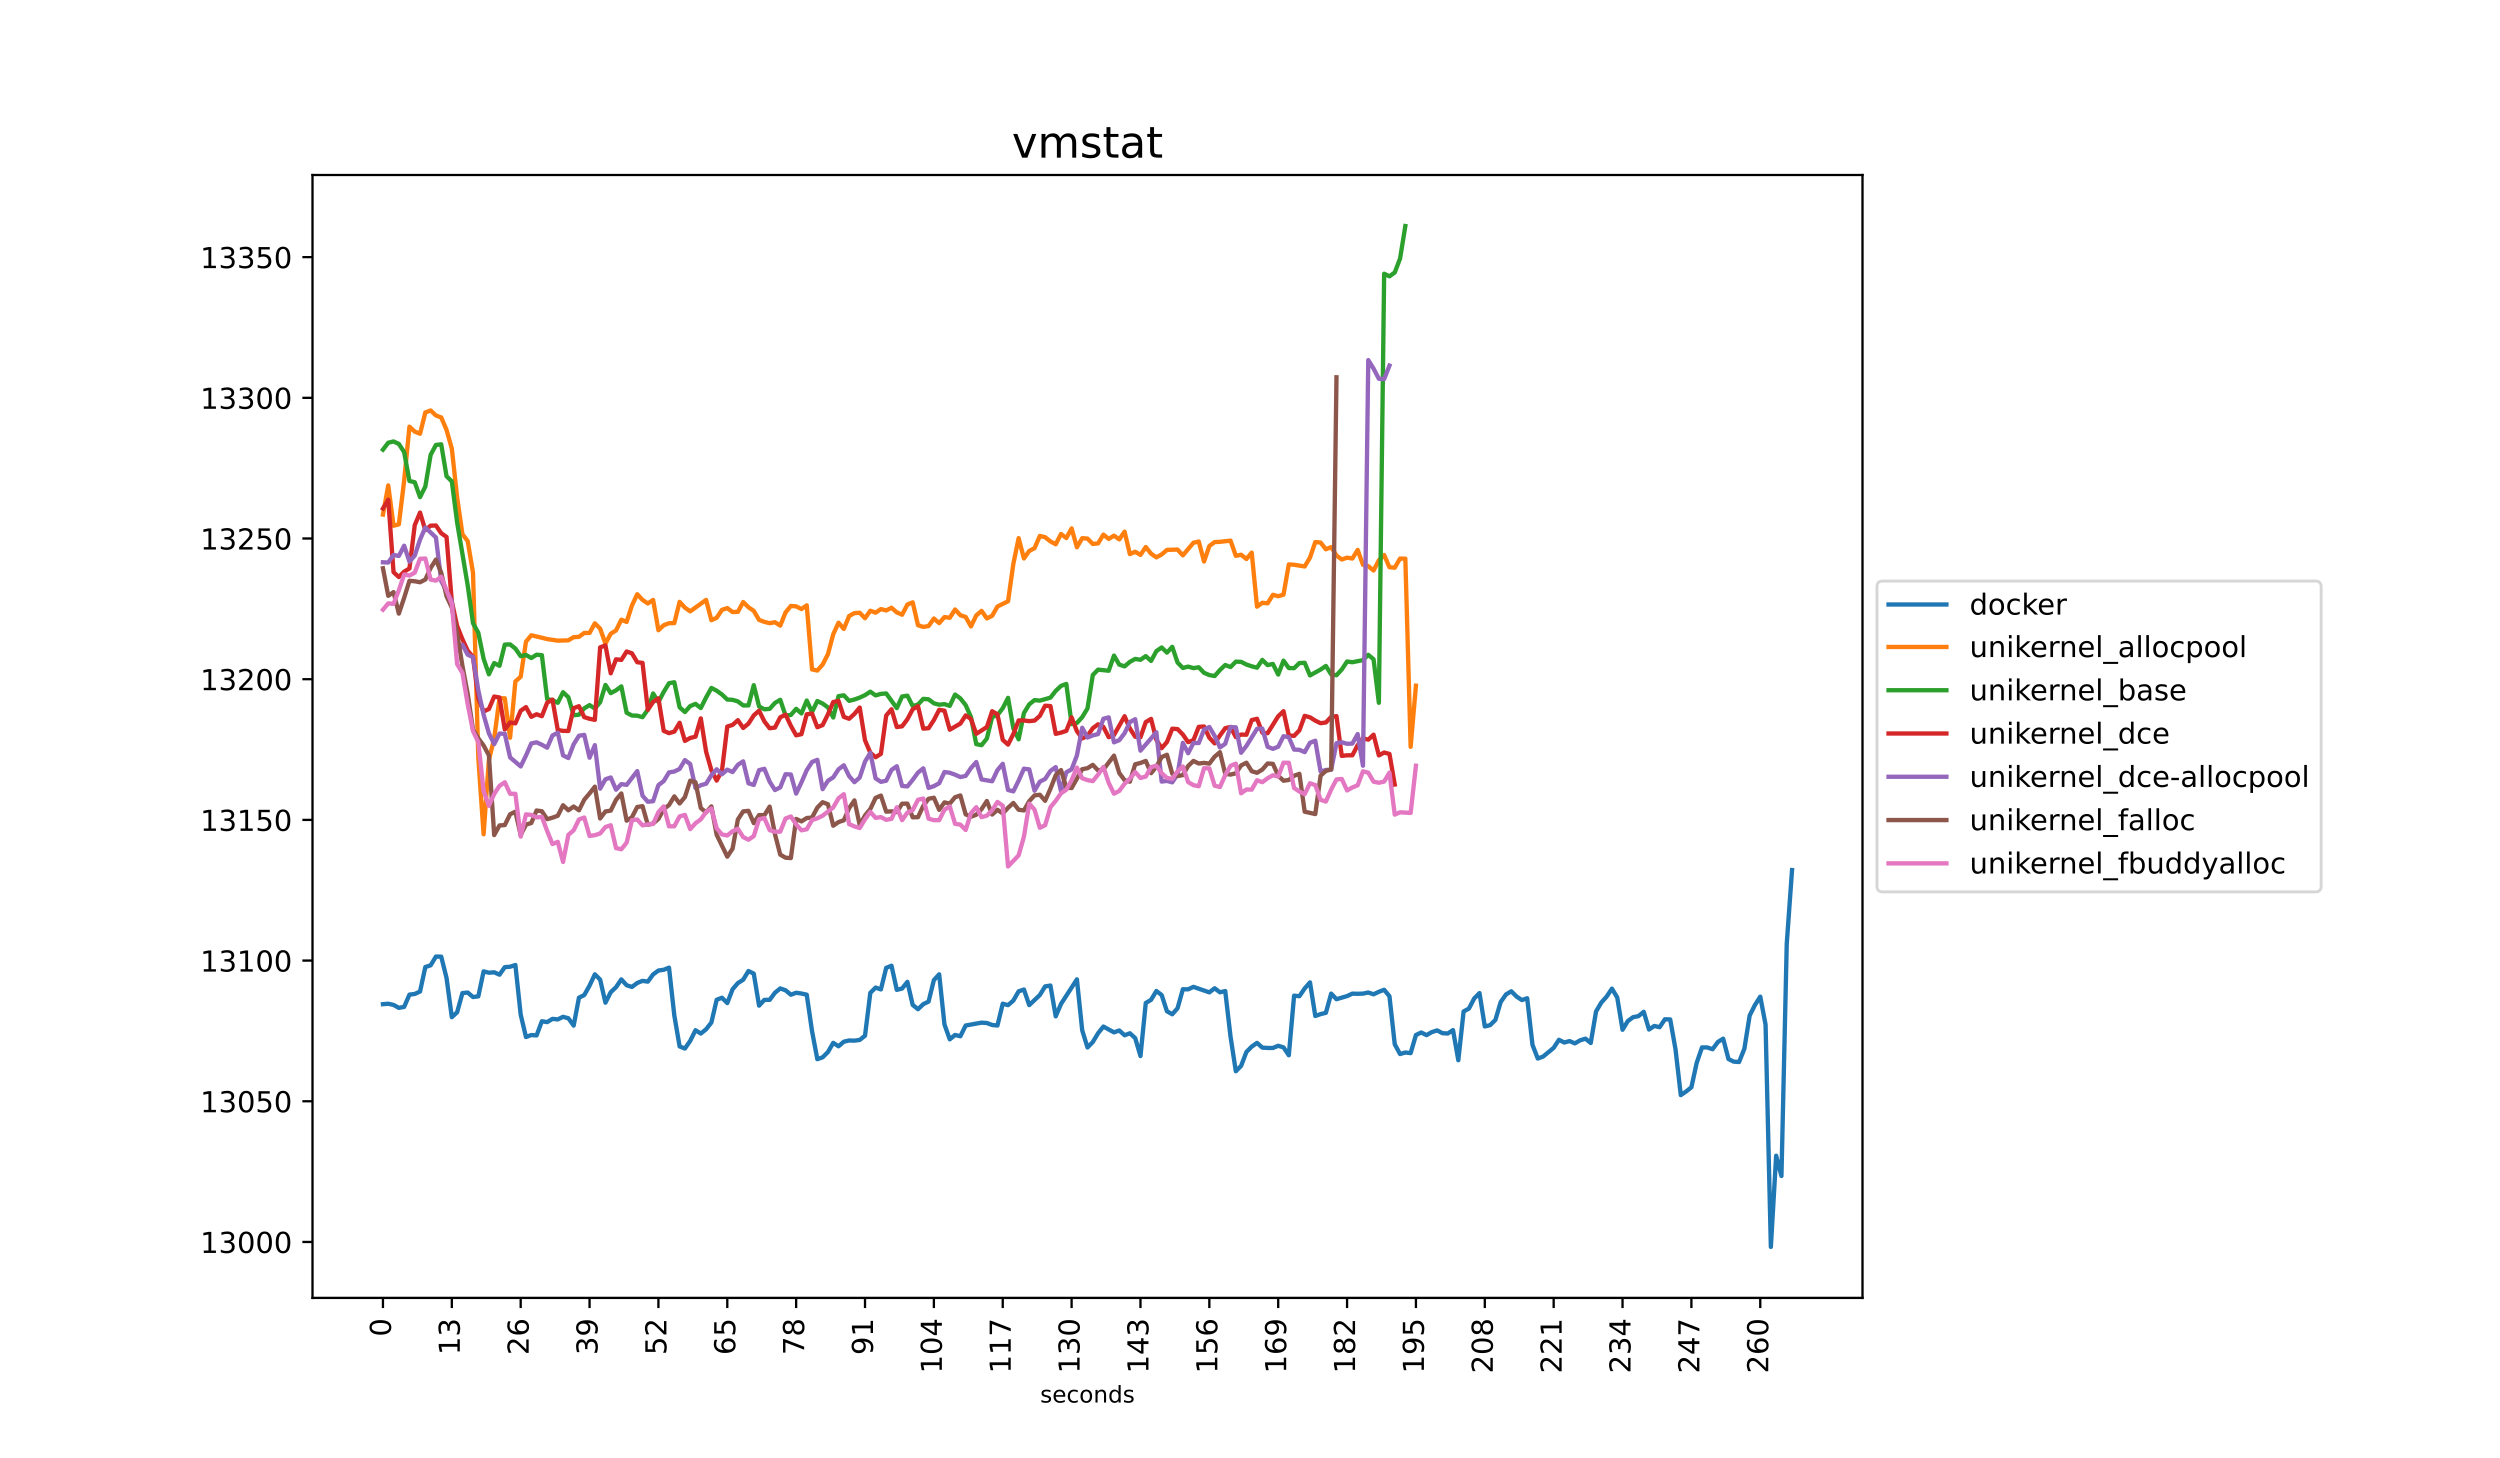 <?xml version="1.0" encoding="utf-8" standalone="no"?>
<!DOCTYPE svg PUBLIC "-//W3C//DTD SVG 1.1//EN"
  "http://www.w3.org/Graphics/SVG/1.1/DTD/svg11.dtd">
<!-- Created with matplotlib (https://matplotlib.org/) -->
<svg height="504pt" version="1.1" viewBox="0 0 864 504" width="864pt" xmlns="http://www.w3.org/2000/svg" xmlns:xlink="http://www.w3.org/1999/xlink">
 <defs>
  <style type="text/css">*{stroke-linecap:butt;stroke-linejoin:round;}</style>
 </defs>
 <g id="figure_1">
  <g id="patch_1">
   <path d="M 0 504 
L 864 504 
L 864 0 
L 0 0 
z
" style="fill:#ffffff;"/>
  </g>
  <g id="axes_1">
   <g id="patch_2">
    <path d="M 108 448.56 
L 643.68 448.56 
L 643.68 60.48 
L 108 60.48 
z
" style="fill:#ffffff;"/>
   </g>
   <g id="matplotlib.axis_1">
    <g id="xtick_1">
     <g id="line2d_1">
      <defs>
       <path d="M 0 0 
L 0 3.5 
" id="m977f307c1f" style="stroke:#000000;stroke-width:0.8;"/>
      </defs>
      <g>
       <use style="stroke:#000000;stroke-width:0.8;" x="132.349" xlink:href="#m977f307c1f" y="448.56"/>
      </g>
     </g>
     <g id="text_1">
      <!-- 0 -->
      <g transform="translate(135.108 461.923)rotate(-90)scale(0.1 -0.1)">
       <defs>
        <path d="M 31.781 66.406 
Q 24.172 66.406 20.328 58.906 
Q 16.5 51.422 16.5 36.375 
Q 16.5 21.391 20.328 13.891 
Q 24.172 6.391 31.781 6.391 
Q 39.453 6.391 43.281 13.891 
Q 47.125 21.391 47.125 36.375 
Q 47.125 51.422 43.281 58.906 
Q 39.453 66.406 31.781 66.406 
z
M 31.781 74.219 
Q 44.047 74.219 50.516 64.516 
Q 56.984 54.828 56.984 36.375 
Q 56.984 17.969 50.516 8.266 
Q 44.047 -1.422 31.781 -1.422 
Q 19.531 -1.422 13.062 8.266 
Q 6.594 17.969 6.594 36.375 
Q 6.594 54.828 13.062 64.516 
Q 19.531 74.219 31.781 74.219 
z
" id="DejaVuSans-48"/>
       </defs>
       <use xlink:href="#DejaVuSans-48"/>
      </g>
     </g>
    </g>
    <g id="xtick_2">
     <g id="line2d_2">
      <g>
       <use style="stroke:#000000;stroke-width:0.8;" x="156.149" xlink:href="#m977f307c1f" y="448.56"/>
      </g>
     </g>
     <g id="text_2">
      <!-- 13 -->
      <g transform="translate(158.908 468.285)rotate(-90)scale(0.1 -0.1)">
       <defs>
        <path d="M 12.406 8.297 
L 28.516 8.297 
L 28.516 63.922 
L 10.984 60.406 
L 10.984 69.391 
L 28.422 72.906 
L 38.281 72.906 
L 38.281 8.297 
L 54.391 8.297 
L 54.391 0 
L 12.406 0 
z
" id="DejaVuSans-49"/>
        <path d="M 40.578 39.312 
Q 47.656 37.797 51.625 33 
Q 55.609 28.219 55.609 21.188 
Q 55.609 10.406 48.188 4.484 
Q 40.766 -1.422 27.094 -1.422 
Q 22.516 -1.422 17.656 -0.516 
Q 12.797 0.391 7.625 2.203 
L 7.625 11.719 
Q 11.719 9.328 16.594 8.109 
Q 21.484 6.891 26.812 6.891 
Q 36.078 6.891 40.938 10.547 
Q 45.797 14.203 45.797 21.188 
Q 45.797 27.641 41.281 31.266 
Q 36.766 34.906 28.719 34.906 
L 20.219 34.906 
L 20.219 43.016 
L 29.109 43.016 
Q 36.375 43.016 40.234 45.922 
Q 44.094 48.828 44.094 54.297 
Q 44.094 59.906 40.109 62.906 
Q 36.141 65.922 28.719 65.922 
Q 24.656 65.922 20.016 65.031 
Q 15.375 64.156 9.812 62.312 
L 9.812 71.094 
Q 15.438 72.656 20.344 73.438 
Q 25.25 74.219 29.594 74.219 
Q 40.828 74.219 47.359 69.109 
Q 53.906 64.016 53.906 55.328 
Q 53.906 49.266 50.438 45.094 
Q 46.969 40.922 40.578 39.312 
z
" id="DejaVuSans-51"/>
       </defs>
       <use xlink:href="#DejaVuSans-49"/>
       <use x="63.623" xlink:href="#DejaVuSans-51"/>
      </g>
     </g>
    </g>
    <g id="xtick_3">
     <g id="line2d_3">
      <g>
       <use style="stroke:#000000;stroke-width:0.8;" x="179.949" xlink:href="#m977f307c1f" y="448.56"/>
      </g>
     </g>
     <g id="text_3">
      <!-- 26 -->
      <g transform="translate(182.708 468.285)rotate(-90)scale(0.1 -0.1)">
       <defs>
        <path d="M 19.188 8.297 
L 53.609 8.297 
L 53.609 0 
L 7.328 0 
L 7.328 8.297 
Q 12.938 14.109 22.625 23.891 
Q 32.328 33.688 34.812 36.531 
Q 39.547 41.844 41.422 45.531 
Q 43.312 49.219 43.312 52.781 
Q 43.312 58.594 39.234 62.25 
Q 35.156 65.922 28.609 65.922 
Q 23.969 65.922 18.812 64.312 
Q 13.672 62.703 7.812 59.422 
L 7.812 69.391 
Q 13.766 71.781 18.938 73 
Q 24.125 74.219 28.422 74.219 
Q 39.75 74.219 46.484 68.547 
Q 53.219 62.891 53.219 53.422 
Q 53.219 48.922 51.531 44.891 
Q 49.859 40.875 45.406 35.406 
Q 44.188 33.984 37.641 27.219 
Q 31.109 20.453 19.188 8.297 
z
" id="DejaVuSans-50"/>
        <path d="M 33.016 40.375 
Q 26.375 40.375 22.484 35.828 
Q 18.609 31.297 18.609 23.391 
Q 18.609 15.531 22.484 10.953 
Q 26.375 6.391 33.016 6.391 
Q 39.656 6.391 43.531 10.953 
Q 47.406 15.531 47.406 23.391 
Q 47.406 31.297 43.531 35.828 
Q 39.656 40.375 33.016 40.375 
z
M 52.594 71.297 
L 52.594 62.312 
Q 48.875 64.062 45.094 64.984 
Q 41.312 65.922 37.594 65.922 
Q 27.828 65.922 22.672 59.328 
Q 17.531 52.734 16.797 39.406 
Q 19.672 43.656 24.016 45.922 
Q 28.375 48.188 33.594 48.188 
Q 44.578 48.188 50.953 41.516 
Q 57.328 34.859 57.328 23.391 
Q 57.328 12.156 50.688 5.359 
Q 44.047 -1.422 33.016 -1.422 
Q 20.359 -1.422 13.672 8.266 
Q 6.984 17.969 6.984 36.375 
Q 6.984 53.656 15.188 63.938 
Q 23.391 74.219 37.203 74.219 
Q 40.922 74.219 44.703 73.484 
Q 48.484 72.75 52.594 71.297 
z
" id="DejaVuSans-54"/>
       </defs>
       <use xlink:href="#DejaVuSans-50"/>
       <use x="63.623" xlink:href="#DejaVuSans-54"/>
      </g>
     </g>
    </g>
    <g id="xtick_4">
     <g id="line2d_4">
      <g>
       <use style="stroke:#000000;stroke-width:0.8;" x="203.749" xlink:href="#m977f307c1f" y="448.56"/>
      </g>
     </g>
     <g id="text_4">
      <!-- 39 -->
      <g transform="translate(206.508 468.285)rotate(-90)scale(0.1 -0.1)">
       <defs>
        <path d="M 10.984 1.516 
L 10.984 10.5 
Q 14.703 8.734 18.5 7.812 
Q 22.312 6.891 25.984 6.891 
Q 35.75 6.891 40.891 13.453 
Q 46.047 20.016 46.781 33.406 
Q 43.953 29.203 39.594 26.953 
Q 35.25 24.703 29.984 24.703 
Q 19.047 24.703 12.672 31.312 
Q 6.297 37.938 6.297 49.422 
Q 6.297 60.641 12.938 67.422 
Q 19.578 74.219 30.609 74.219 
Q 43.266 74.219 49.922 64.516 
Q 56.594 54.828 56.594 36.375 
Q 56.594 19.141 48.406 8.859 
Q 40.234 -1.422 26.422 -1.422 
Q 22.703 -1.422 18.891 -0.688 
Q 15.094 0.047 10.984 1.516 
z
M 30.609 32.422 
Q 37.25 32.422 41.125 36.953 
Q 45.016 41.5 45.016 49.422 
Q 45.016 57.281 41.125 61.844 
Q 37.25 66.406 30.609 66.406 
Q 23.969 66.406 20.094 61.844 
Q 16.219 57.281 16.219 49.422 
Q 16.219 41.5 20.094 36.953 
Q 23.969 32.422 30.609 32.422 
z
" id="DejaVuSans-57"/>
       </defs>
       <use xlink:href="#DejaVuSans-51"/>
       <use x="63.623" xlink:href="#DejaVuSans-57"/>
      </g>
     </g>
    </g>
    <g id="xtick_5">
     <g id="line2d_5">
      <g>
       <use style="stroke:#000000;stroke-width:0.8;" x="227.549" xlink:href="#m977f307c1f" y="448.56"/>
      </g>
     </g>
     <g id="text_5">
      <!-- 52 -->
      <g transform="translate(230.308 468.285)rotate(-90)scale(0.1 -0.1)">
       <defs>
        <path d="M 10.797 72.906 
L 49.516 72.906 
L 49.516 64.594 
L 19.828 64.594 
L 19.828 46.734 
Q 21.969 47.469 24.109 47.828 
Q 26.266 48.188 28.422 48.188 
Q 40.625 48.188 47.75 41.5 
Q 54.891 34.812 54.891 23.391 
Q 54.891 11.625 47.562 5.094 
Q 40.234 -1.422 26.906 -1.422 
Q 22.312 -1.422 17.547 -0.641 
Q 12.797 0.141 7.719 1.703 
L 7.719 11.625 
Q 12.109 9.234 16.797 8.062 
Q 21.484 6.891 26.703 6.891 
Q 35.156 6.891 40.078 11.328 
Q 45.016 15.766 45.016 23.391 
Q 45.016 31 40.078 35.438 
Q 35.156 39.891 26.703 39.891 
Q 22.75 39.891 18.812 39.016 
Q 14.891 38.141 10.797 36.281 
z
" id="DejaVuSans-53"/>
       </defs>
       <use xlink:href="#DejaVuSans-53"/>
       <use x="63.623" xlink:href="#DejaVuSans-50"/>
      </g>
     </g>
    </g>
    <g id="xtick_6">
     <g id="line2d_6">
      <g>
       <use style="stroke:#000000;stroke-width:0.8;" x="251.348" xlink:href="#m977f307c1f" y="448.56"/>
      </g>
     </g>
     <g id="text_6">
      <!-- 65 -->
      <g transform="translate(254.108 468.285)rotate(-90)scale(0.1 -0.1)">
       <use xlink:href="#DejaVuSans-54"/>
       <use x="63.623" xlink:href="#DejaVuSans-53"/>
      </g>
     </g>
    </g>
    <g id="xtick_7">
     <g id="line2d_7">
      <g>
       <use style="stroke:#000000;stroke-width:0.8;" x="275.148" xlink:href="#m977f307c1f" y="448.56"/>
      </g>
     </g>
     <g id="text_7">
      <!-- 78 -->
      <g transform="translate(277.908 468.285)rotate(-90)scale(0.1 -0.1)">
       <defs>
        <path d="M 8.203 72.906 
L 55.078 72.906 
L 55.078 68.703 
L 28.609 0 
L 18.312 0 
L 43.219 64.594 
L 8.203 64.594 
z
" id="DejaVuSans-55"/>
        <path d="M 31.781 34.625 
Q 24.75 34.625 20.719 30.859 
Q 16.703 27.094 16.703 20.516 
Q 16.703 13.922 20.719 10.156 
Q 24.75 6.391 31.781 6.391 
Q 38.812 6.391 42.859 10.172 
Q 46.922 13.969 46.922 20.516 
Q 46.922 27.094 42.891 30.859 
Q 38.875 34.625 31.781 34.625 
z
M 21.922 38.812 
Q 15.578 40.375 12.031 44.719 
Q 8.5 49.078 8.5 55.328 
Q 8.5 64.062 14.719 69.141 
Q 20.953 74.219 31.781 74.219 
Q 42.672 74.219 48.875 69.141 
Q 55.078 64.062 55.078 55.328 
Q 55.078 49.078 51.531 44.719 
Q 48 40.375 41.703 38.812 
Q 48.828 37.156 52.797 32.312 
Q 56.781 27.484 56.781 20.516 
Q 56.781 9.906 50.312 4.234 
Q 43.844 -1.422 31.781 -1.422 
Q 19.734 -1.422 13.25 4.234 
Q 6.781 9.906 6.781 20.516 
Q 6.781 27.484 10.781 32.312 
Q 14.797 37.156 21.922 38.812 
z
M 18.312 54.391 
Q 18.312 48.734 21.844 45.562 
Q 25.391 42.391 31.781 42.391 
Q 38.141 42.391 41.719 45.562 
Q 45.312 48.734 45.312 54.391 
Q 45.312 60.062 41.719 63.234 
Q 38.141 66.406 31.781 66.406 
Q 25.391 66.406 21.844 63.234 
Q 18.312 60.062 18.312 54.391 
z
" id="DejaVuSans-56"/>
       </defs>
       <use xlink:href="#DejaVuSans-55"/>
       <use x="63.623" xlink:href="#DejaVuSans-56"/>
      </g>
     </g>
    </g>
    <g id="xtick_8">
     <g id="line2d_8">
      <g>
       <use style="stroke:#000000;stroke-width:0.8;" x="298.948" xlink:href="#m977f307c1f" y="448.56"/>
      </g>
     </g>
     <g id="text_8">
      <!-- 91 -->
      <g transform="translate(301.708 468.285)rotate(-90)scale(0.1 -0.1)">
       <use xlink:href="#DejaVuSans-57"/>
       <use x="63.623" xlink:href="#DejaVuSans-49"/>
      </g>
     </g>
    </g>
    <g id="xtick_9">
     <g id="line2d_9">
      <g>
       <use style="stroke:#000000;stroke-width:0.8;" x="322.748" xlink:href="#m977f307c1f" y="448.56"/>
      </g>
     </g>
     <g id="text_9">
      <!-- 104 -->
      <g transform="translate(325.507 474.647)rotate(-90)scale(0.1 -0.1)">
       <defs>
        <path d="M 37.797 64.312 
L 12.891 25.391 
L 37.797 25.391 
z
M 35.203 72.906 
L 47.609 72.906 
L 47.609 25.391 
L 58.016 25.391 
L 58.016 17.188 
L 47.609 17.188 
L 47.609 0 
L 37.797 0 
L 37.797 17.188 
L 4.891 17.188 
L 4.891 26.703 
z
" id="DejaVuSans-52"/>
       </defs>
       <use xlink:href="#DejaVuSans-49"/>
       <use x="63.623" xlink:href="#DejaVuSans-48"/>
       <use x="127.246" xlink:href="#DejaVuSans-52"/>
      </g>
     </g>
    </g>
    <g id="xtick_10">
     <g id="line2d_10">
      <g>
       <use style="stroke:#000000;stroke-width:0.8;" x="346.548" xlink:href="#m977f307c1f" y="448.56"/>
      </g>
     </g>
     <g id="text_10">
      <!-- 117 -->
      <g transform="translate(349.307 474.647)rotate(-90)scale(0.1 -0.1)">
       <use xlink:href="#DejaVuSans-49"/>
       <use x="63.623" xlink:href="#DejaVuSans-49"/>
       <use x="127.246" xlink:href="#DejaVuSans-55"/>
      </g>
     </g>
    </g>
    <g id="xtick_11">
     <g id="line2d_11">
      <g>
       <use style="stroke:#000000;stroke-width:0.8;" x="370.348" xlink:href="#m977f307c1f" y="448.56"/>
      </g>
     </g>
     <g id="text_11">
      <!-- 130 -->
      <g transform="translate(373.107 474.647)rotate(-90)scale(0.1 -0.1)">
       <use xlink:href="#DejaVuSans-49"/>
       <use x="63.623" xlink:href="#DejaVuSans-51"/>
       <use x="127.246" xlink:href="#DejaVuSans-48"/>
      </g>
     </g>
    </g>
    <g id="xtick_12">
     <g id="line2d_12">
      <g>
       <use style="stroke:#000000;stroke-width:0.8;" x="394.148" xlink:href="#m977f307c1f" y="448.56"/>
      </g>
     </g>
     <g id="text_12">
      <!-- 143 -->
      <g transform="translate(396.907 474.647)rotate(-90)scale(0.1 -0.1)">
       <use xlink:href="#DejaVuSans-49"/>
       <use x="63.623" xlink:href="#DejaVuSans-52"/>
       <use x="127.246" xlink:href="#DejaVuSans-51"/>
      </g>
     </g>
    </g>
    <g id="xtick_13">
     <g id="line2d_13">
      <g>
       <use style="stroke:#000000;stroke-width:0.8;" x="417.947" xlink:href="#m977f307c1f" y="448.56"/>
      </g>
     </g>
     <g id="text_13">
      <!-- 156 -->
      <g transform="translate(420.707 474.647)rotate(-90)scale(0.1 -0.1)">
       <use xlink:href="#DejaVuSans-49"/>
       <use x="63.623" xlink:href="#DejaVuSans-53"/>
       <use x="127.246" xlink:href="#DejaVuSans-54"/>
      </g>
     </g>
    </g>
    <g id="xtick_14">
     <g id="line2d_14">
      <g>
       <use style="stroke:#000000;stroke-width:0.8;" x="441.747" xlink:href="#m977f307c1f" y="448.56"/>
      </g>
     </g>
     <g id="text_14">
      <!-- 169 -->
      <g transform="translate(444.507 474.647)rotate(-90)scale(0.1 -0.1)">
       <use xlink:href="#DejaVuSans-49"/>
       <use x="63.623" xlink:href="#DejaVuSans-54"/>
       <use x="127.246" xlink:href="#DejaVuSans-57"/>
      </g>
     </g>
    </g>
    <g id="xtick_15">
     <g id="line2d_15">
      <g>
       <use style="stroke:#000000;stroke-width:0.8;" x="465.547" xlink:href="#m977f307c1f" y="448.56"/>
      </g>
     </g>
     <g id="text_15">
      <!-- 182 -->
      <g transform="translate(468.307 474.647)rotate(-90)scale(0.1 -0.1)">
       <use xlink:href="#DejaVuSans-49"/>
       <use x="63.623" xlink:href="#DejaVuSans-56"/>
       <use x="127.246" xlink:href="#DejaVuSans-50"/>
      </g>
     </g>
    </g>
    <g id="xtick_16">
     <g id="line2d_16">
      <g>
       <use style="stroke:#000000;stroke-width:0.8;" x="489.347" xlink:href="#m977f307c1f" y="448.56"/>
      </g>
     </g>
     <g id="text_16">
      <!-- 195 -->
      <g transform="translate(492.106 474.647)rotate(-90)scale(0.1 -0.1)">
       <use xlink:href="#DejaVuSans-49"/>
       <use x="63.623" xlink:href="#DejaVuSans-57"/>
       <use x="127.246" xlink:href="#DejaVuSans-53"/>
      </g>
     </g>
    </g>
    <g id="xtick_17">
     <g id="line2d_17">
      <g>
       <use style="stroke:#000000;stroke-width:0.8;" x="513.147" xlink:href="#m977f307c1f" y="448.56"/>
      </g>
     </g>
     <g id="text_17">
      <!-- 208 -->
      <g transform="translate(515.906 474.647)rotate(-90)scale(0.1 -0.1)">
       <use xlink:href="#DejaVuSans-50"/>
       <use x="63.623" xlink:href="#DejaVuSans-48"/>
       <use x="127.246" xlink:href="#DejaVuSans-56"/>
      </g>
     </g>
    </g>
    <g id="xtick_18">
     <g id="line2d_18">
      <g>
       <use style="stroke:#000000;stroke-width:0.8;" x="536.947" xlink:href="#m977f307c1f" y="448.56"/>
      </g>
     </g>
     <g id="text_18">
      <!-- 221 -->
      <g transform="translate(539.706 474.647)rotate(-90)scale(0.1 -0.1)">
       <use xlink:href="#DejaVuSans-50"/>
       <use x="63.623" xlink:href="#DejaVuSans-50"/>
       <use x="127.246" xlink:href="#DejaVuSans-49"/>
      </g>
     </g>
    </g>
    <g id="xtick_19">
     <g id="line2d_19">
      <g>
       <use style="stroke:#000000;stroke-width:0.8;" x="560.747" xlink:href="#m977f307c1f" y="448.56"/>
      </g>
     </g>
     <g id="text_19">
      <!-- 234 -->
      <g transform="translate(563.506 474.647)rotate(-90)scale(0.1 -0.1)">
       <use xlink:href="#DejaVuSans-50"/>
       <use x="63.623" xlink:href="#DejaVuSans-51"/>
       <use x="127.246" xlink:href="#DejaVuSans-52"/>
      </g>
     </g>
    </g>
    <g id="xtick_20">
     <g id="line2d_20">
      <g>
       <use style="stroke:#000000;stroke-width:0.8;" x="584.546" xlink:href="#m977f307c1f" y="448.56"/>
      </g>
     </g>
     <g id="text_20">
      <!-- 247 -->
      <g transform="translate(587.306 474.647)rotate(-90)scale(0.1 -0.1)">
       <use xlink:href="#DejaVuSans-50"/>
       <use x="63.623" xlink:href="#DejaVuSans-52"/>
       <use x="127.246" xlink:href="#DejaVuSans-55"/>
      </g>
     </g>
    </g>
    <g id="xtick_21">
     <g id="line2d_21">
      <g>
       <use style="stroke:#000000;stroke-width:0.8;" x="608.346" xlink:href="#m977f307c1f" y="448.56"/>
      </g>
     </g>
     <g id="text_21">
      <!-- 260 -->
      <g transform="translate(611.106 474.647)rotate(-90)scale(0.1 -0.1)">
       <use xlink:href="#DejaVuSans-50"/>
       <use x="63.623" xlink:href="#DejaVuSans-54"/>
       <use x="127.246" xlink:href="#DejaVuSans-48"/>
      </g>
     </g>
    </g>
    <g id="text_22">
     <!-- seconds -->
     <g transform="translate(359.49 484.726)scale(0.08 -0.08)">
      <defs>
       <path d="M 44.281 53.078 
L 44.281 44.578 
Q 40.484 46.531 36.375 47.5 
Q 32.281 48.484 27.875 48.484 
Q 21.188 48.484 17.844 46.438 
Q 14.5 44.391 14.5 40.281 
Q 14.5 37.156 16.891 35.375 
Q 19.281 33.594 26.516 31.984 
L 29.594 31.297 
Q 39.156 29.25 43.188 25.516 
Q 47.219 21.781 47.219 15.094 
Q 47.219 7.469 41.188 3.016 
Q 35.156 -1.422 24.609 -1.422 
Q 20.219 -1.422 15.453 -0.562 
Q 10.688 0.297 5.422 2 
L 5.422 11.281 
Q 10.406 8.688 15.234 7.391 
Q 20.062 6.109 24.812 6.109 
Q 31.156 6.109 34.562 8.281 
Q 37.984 10.453 37.984 14.406 
Q 37.984 18.062 35.516 20.016 
Q 33.062 21.969 24.703 23.781 
L 21.578 24.516 
Q 13.234 26.266 9.516 29.906 
Q 5.812 33.547 5.812 39.891 
Q 5.812 47.609 11.281 51.797 
Q 16.75 56 26.812 56 
Q 31.781 56 36.172 55.266 
Q 40.578 54.547 44.281 53.078 
z
" id="DejaVuSans-115"/>
       <path d="M 56.203 29.594 
L 56.203 25.203 
L 14.891 25.203 
Q 15.484 15.922 20.484 11.062 
Q 25.484 6.203 34.422 6.203 
Q 39.594 6.203 44.453 7.469 
Q 49.312 8.734 54.109 11.281 
L 54.109 2.781 
Q 49.266 0.734 44.188 -0.344 
Q 39.109 -1.422 33.891 -1.422 
Q 20.797 -1.422 13.156 6.188 
Q 5.516 13.812 5.516 26.812 
Q 5.516 40.234 12.766 48.109 
Q 20.016 56 32.328 56 
Q 43.359 56 49.781 48.891 
Q 56.203 41.797 56.203 29.594 
z
M 47.219 32.234 
Q 47.125 39.594 43.094 43.984 
Q 39.062 48.391 32.422 48.391 
Q 24.906 48.391 20.391 44.141 
Q 15.875 39.891 15.188 32.172 
z
" id="DejaVuSans-101"/>
       <path d="M 48.781 52.594 
L 48.781 44.188 
Q 44.969 46.297 41.141 47.344 
Q 37.312 48.391 33.406 48.391 
Q 24.656 48.391 19.812 42.844 
Q 14.984 37.312 14.984 27.297 
Q 14.984 17.281 19.812 11.734 
Q 24.656 6.203 33.406 6.203 
Q 37.312 6.203 41.141 7.25 
Q 44.969 8.297 48.781 10.406 
L 48.781 2.094 
Q 45.016 0.344 40.984 -0.531 
Q 36.969 -1.422 32.422 -1.422 
Q 20.062 -1.422 12.781 6.344 
Q 5.516 14.109 5.516 27.297 
Q 5.516 40.672 12.859 48.328 
Q 20.219 56 33.016 56 
Q 37.156 56 41.109 55.141 
Q 45.062 54.297 48.781 52.594 
z
" id="DejaVuSans-99"/>
       <path d="M 30.609 48.391 
Q 23.391 48.391 19.188 42.75 
Q 14.984 37.109 14.984 27.297 
Q 14.984 17.484 19.156 11.844 
Q 23.344 6.203 30.609 6.203 
Q 37.797 6.203 41.984 11.859 
Q 46.188 17.531 46.188 27.297 
Q 46.188 37.016 41.984 42.703 
Q 37.797 48.391 30.609 48.391 
z
M 30.609 56 
Q 42.328 56 49.016 48.375 
Q 55.719 40.766 55.719 27.297 
Q 55.719 13.875 49.016 6.219 
Q 42.328 -1.422 30.609 -1.422 
Q 18.844 -1.422 12.172 6.219 
Q 5.516 13.875 5.516 27.297 
Q 5.516 40.766 12.172 48.375 
Q 18.844 56 30.609 56 
z
" id="DejaVuSans-111"/>
       <path d="M 54.891 33.016 
L 54.891 0 
L 45.906 0 
L 45.906 32.719 
Q 45.906 40.484 42.875 44.328 
Q 39.844 48.188 33.797 48.188 
Q 26.516 48.188 22.312 43.547 
Q 18.109 38.922 18.109 30.906 
L 18.109 0 
L 9.078 0 
L 9.078 54.688 
L 18.109 54.688 
L 18.109 46.188 
Q 21.344 51.125 25.703 53.562 
Q 30.078 56 35.797 56 
Q 45.219 56 50.047 50.172 
Q 54.891 44.344 54.891 33.016 
z
" id="DejaVuSans-110"/>
       <path d="M 45.406 46.391 
L 45.406 75.984 
L 54.391 75.984 
L 54.391 0 
L 45.406 0 
L 45.406 8.203 
Q 42.578 3.328 38.25 0.953 
Q 33.938 -1.422 27.875 -1.422 
Q 17.969 -1.422 11.734 6.484 
Q 5.516 14.406 5.516 27.297 
Q 5.516 40.188 11.734 48.094 
Q 17.969 56 27.875 56 
Q 33.938 56 38.25 53.625 
Q 42.578 51.266 45.406 46.391 
z
M 14.797 27.297 
Q 14.797 17.391 18.875 11.75 
Q 22.953 6.109 30.078 6.109 
Q 37.203 6.109 41.297 11.75 
Q 45.406 17.391 45.406 27.297 
Q 45.406 37.203 41.297 42.844 
Q 37.203 48.484 30.078 48.484 
Q 22.953 48.484 18.875 42.844 
Q 14.797 37.203 14.797 27.297 
z
" id="DejaVuSans-100"/>
      </defs>
      <use xlink:href="#DejaVuSans-115"/>
      <use x="52.1" xlink:href="#DejaVuSans-101"/>
      <use x="113.623" xlink:href="#DejaVuSans-99"/>
      <use x="168.604" xlink:href="#DejaVuSans-111"/>
      <use x="229.785" xlink:href="#DejaVuSans-110"/>
      <use x="293.164" xlink:href="#DejaVuSans-100"/>
      <use x="356.641" xlink:href="#DejaVuSans-115"/>
     </g>
    </g>
   </g>
   <g id="matplotlib.axis_2">
    <g id="ytick_1">
     <g id="line2d_22">
      <defs>
       <path d="M 0 0 
L -3.5 0 
" id="m21802db482" style="stroke:#000000;stroke-width:0.8;"/>
      </defs>
      <g>
       <use style="stroke:#000000;stroke-width:0.8;" x="108" xlink:href="#m21802db482" y="429.22"/>
      </g>
     </g>
     <g id="text_23">
      <!-- 13000 -->
      <g transform="translate(69.188 433.019)scale(0.1 -0.1)">
       <use xlink:href="#DejaVuSans-49"/>
       <use x="63.623" xlink:href="#DejaVuSans-51"/>
       <use x="127.246" xlink:href="#DejaVuSans-48"/>
       <use x="190.869" xlink:href="#DejaVuSans-48"/>
       <use x="254.492" xlink:href="#DejaVuSans-48"/>
      </g>
     </g>
    </g>
    <g id="ytick_2">
     <g id="line2d_23">
      <g>
       <use style="stroke:#000000;stroke-width:0.8;" x="108" xlink:href="#m21802db482" y="380.598"/>
      </g>
     </g>
     <g id="text_24">
      <!-- 13050 -->
      <g transform="translate(69.188 384.398)scale(0.1 -0.1)">
       <use xlink:href="#DejaVuSans-49"/>
       <use x="63.623" xlink:href="#DejaVuSans-51"/>
       <use x="127.246" xlink:href="#DejaVuSans-48"/>
       <use x="190.869" xlink:href="#DejaVuSans-53"/>
       <use x="254.492" xlink:href="#DejaVuSans-48"/>
      </g>
     </g>
    </g>
    <g id="ytick_3">
     <g id="line2d_24">
      <g>
       <use style="stroke:#000000;stroke-width:0.8;" x="108" xlink:href="#m21802db482" y="331.977"/>
      </g>
     </g>
     <g id="text_25">
      <!-- 13100 -->
      <g transform="translate(69.188 335.776)scale(0.1 -0.1)">
       <use xlink:href="#DejaVuSans-49"/>
       <use x="63.623" xlink:href="#DejaVuSans-51"/>
       <use x="127.246" xlink:href="#DejaVuSans-49"/>
       <use x="190.869" xlink:href="#DejaVuSans-48"/>
       <use x="254.492" xlink:href="#DejaVuSans-48"/>
      </g>
     </g>
    </g>
    <g id="ytick_4">
     <g id="line2d_25">
      <g>
       <use style="stroke:#000000;stroke-width:0.8;" x="108" xlink:href="#m21802db482" y="283.355"/>
      </g>
     </g>
     <g id="text_26">
      <!-- 13150 -->
      <g transform="translate(69.188 287.154)scale(0.1 -0.1)">
       <use xlink:href="#DejaVuSans-49"/>
       <use x="63.623" xlink:href="#DejaVuSans-51"/>
       <use x="127.246" xlink:href="#DejaVuSans-49"/>
       <use x="190.869" xlink:href="#DejaVuSans-53"/>
       <use x="254.492" xlink:href="#DejaVuSans-48"/>
      </g>
     </g>
    </g>
    <g id="ytick_5">
     <g id="line2d_26">
      <g>
       <use style="stroke:#000000;stroke-width:0.8;" x="108" xlink:href="#m21802db482" y="234.733"/>
      </g>
     </g>
     <g id="text_27">
      <!-- 13200 -->
      <g transform="translate(69.188 238.532)scale(0.1 -0.1)">
       <use xlink:href="#DejaVuSans-49"/>
       <use x="63.623" xlink:href="#DejaVuSans-51"/>
       <use x="127.246" xlink:href="#DejaVuSans-50"/>
       <use x="190.869" xlink:href="#DejaVuSans-48"/>
       <use x="254.492" xlink:href="#DejaVuSans-48"/>
      </g>
     </g>
    </g>
    <g id="ytick_6">
     <g id="line2d_27">
      <g>
       <use style="stroke:#000000;stroke-width:0.8;" x="108" xlink:href="#m21802db482" y="186.111"/>
      </g>
     </g>
     <g id="text_28">
      <!-- 13250 -->
      <g transform="translate(69.188 189.91)scale(0.1 -0.1)">
       <use xlink:href="#DejaVuSans-49"/>
       <use x="63.623" xlink:href="#DejaVuSans-51"/>
       <use x="127.246" xlink:href="#DejaVuSans-50"/>
       <use x="190.869" xlink:href="#DejaVuSans-53"/>
       <use x="254.492" xlink:href="#DejaVuSans-48"/>
      </g>
     </g>
    </g>
    <g id="ytick_7">
     <g id="line2d_28">
      <g>
       <use style="stroke:#000000;stroke-width:0.8;" x="108" xlink:href="#m21802db482" y="137.489"/>
      </g>
     </g>
     <g id="text_29">
      <!-- 13300 -->
      <g transform="translate(69.188 141.288)scale(0.1 -0.1)">
       <use xlink:href="#DejaVuSans-49"/>
       <use x="63.623" xlink:href="#DejaVuSans-51"/>
       <use x="127.246" xlink:href="#DejaVuSans-51"/>
       <use x="190.869" xlink:href="#DejaVuSans-48"/>
       <use x="254.492" xlink:href="#DejaVuSans-48"/>
      </g>
     </g>
    </g>
    <g id="ytick_8">
     <g id="line2d_29">
      <g>
       <use style="stroke:#000000;stroke-width:0.8;" x="108" xlink:href="#m21802db482" y="88.867"/>
      </g>
     </g>
     <g id="text_30">
      <!-- 13350 -->
      <g transform="translate(69.188 92.667)scale(0.1 -0.1)">
       <use xlink:href="#DejaVuSans-49"/>
       <use x="63.623" xlink:href="#DejaVuSans-51"/>
       <use x="127.246" xlink:href="#DejaVuSans-51"/>
       <use x="190.869" xlink:href="#DejaVuSans-53"/>
       <use x="254.492" xlink:href="#DejaVuSans-48"/>
      </g>
     </g>
    </g>
   </g>
   <g id="line2d_30">
    <path clip-path="url(#p0ef814a799)" d="M 132.349 347.042 
L 134.18 346.89 
L 136.011 347.302 
L 137.841 348.313 
L 139.672 347.983 
L 141.503 343.747 
L 143.334 343.51 
L 145.164 342.673 
L 146.995 334.209 
L 148.826 333.61 
L 150.657 330.584 
L 152.487 330.615 
L 154.318 337.967 
L 156.149 351.53 
L 157.98 349.85 
L 159.81 343.222 
L 161.641 343.023 
L 163.472 344.572 
L 165.303 344.342 
L 167.134 335.703 
L 168.964 336.177 
L 170.795 336.026 
L 172.626 336.846 
L 174.457 334.248 
L 176.287 334.104 
L 178.118 333.505 
L 179.949 350.643 
L 181.78 358.396 
L 183.61 357.711 
L 185.441 357.836 
L 187.272 352.95 
L 189.103 353.242 
L 190.933 352.122 
L 192.764 352.312 
L 194.595 351.414 
L 196.426 351.915 
L 198.256 354.436 
L 200.087 344.801 
L 201.918 343.899 
L 203.749 340.62 
L 205.579 336.722 
L 207.41 338.562 
L 209.241 346.524 
L 211.072 342.903 
L 212.902 341.172 
L 214.733 338.476 
L 216.564 340.499 
L 218.395 341.086 
L 220.226 339.717 
L 222.056 338.982 
L 223.887 339.25 
L 225.718 336.753 
L 227.549 335.419 
L 229.379 335.158 
L 231.21 334.423 
L 233.041 350.935 
L 234.872 361.636 
L 236.702 362.379 
L 238.533 359.726 
L 240.364 356.05 
L 242.195 357.194 
L 244.025 355.716 
L 245.856 353.378 
L 247.687 345.513 
L 249.518 344.824 
L 251.348 346.66 
L 253.179 341.884 
L 255.01 339.756 
L 256.841 338.593 
L 258.671 335.582 
L 260.502 336.489 
L 262.333 347.543 
L 264.164 345.56 
L 265.994 345.544 
L 267.825 343.093 
L 269.656 341.6 
L 271.487 342.245 
L 273.318 343.778 
L 275.148 343.101 
L 276.979 343.362 
L 278.81 343.766 
L 280.641 356.389 
L 282.471 366.047 
L 284.302 365.405 
L 286.133 363.588 
L 287.964 360.411 
L 289.794 361.589 
L 291.625 360.01 
L 293.456 359.59 
L 295.287 359.652 
L 297.117 359.403 
L 298.948 357.933 
L 300.779 343.136 
L 302.61 341.308 
L 304.44 341.942 
L 306.271 334.493 
L 308.102 333.758 
L 309.933 342.098 
L 311.763 341.631 
L 313.594 339.34 
L 315.425 347.298 
L 317.256 348.776 
L 319.086 347.045 
L 320.917 346.143 
L 322.748 338.714 
L 324.579 336.73 
L 326.41 354.074 
L 328.24 359.193 
L 330.071 357.684 
L 331.902 358.127 
L 333.733 354.42 
L 339.225 353.425 
L 341.056 353.557 
L 342.886 354.238 
L 344.717 354.413 
L 346.548 346.886 
L 348.379 347.376 
L 350.209 345.797 
L 352.04 342.607 
L 353.871 341.977 
L 355.702 347.36 
L 359.363 343.883 
L 361.194 340.903 
L 363.025 340.604 
L 364.855 351.242 
L 366.686 346.956 
L 372.178 338.469 
L 374.009 356.077 
L 375.84 362.005 
L 377.671 360.127 
L 379.502 357.077 
L 381.332 354.782 
L 384.994 356.781 
L 386.825 356.136 
L 388.655 357.781 
L 390.486 357.1 
L 392.317 358.75 
L 394.148 364.958 
L 395.978 346.633 
L 397.809 345.536 
L 399.64 342.498 
L 401.471 343.883 
L 403.301 349.5 
L 405.132 350.523 
L 406.963 348.453 
L 408.794 341.884 
L 410.624 341.919 
L 412.455 341.059 
L 417.947 342.961 
L 419.778 341.541 
L 421.609 342.942 
L 423.44 342.506 
L 425.27 358.252 
L 427.101 370.221 
L 428.932 368.35 
L 430.763 363.55 
L 432.594 361.706 
L 434.424 360.426 
L 436.255 362.052 
L 438.086 362.173 
L 439.917 362.18 
L 441.747 361.422 
L 443.578 361.978 
L 445.409 364.701 
L 447.24 344.097 
L 449.07 344.291 
L 450.901 341.604 
L 452.732 339.511 
L 454.563 351.122 
L 456.393 350.484 
L 458.224 350.025 
L 460.055 343.393 
L 461.886 345.322 
L 465.547 344.245 
L 467.378 343.401 
L 469.209 343.455 
L 471.039 343.397 
L 472.87 343.004 
L 474.701 343.63 
L 476.532 342.763 
L 478.362 342.067 
L 480.193 344.284 
L 482.024 360.901 
L 483.855 364.269 
L 485.686 363.744 
L 487.516 363.958 
L 489.347 357.699 
L 491.178 356.832 
L 493.009 357.742 
L 494.839 356.696 
L 496.67 356.109 
L 498.501 357.065 
L 500.332 357.182 
L 502.162 356.003 
L 503.993 366.405 
L 505.824 349.55 
L 507.655 348.57 
L 509.485 345.062 
L 511.316 343.214 
L 513.147 354.735 
L 514.978 354.292 
L 516.808 352.483 
L 518.639 346.299 
L 520.47 343.681 
L 522.301 342.588 
L 524.131 344.412 
L 525.962 345.626 
L 527.793 344.996 
L 529.624 361.083 
L 531.454 365.825 
L 533.285 365.164 
L 536.947 362.134 
L 538.778 359.36 
L 540.608 360.294 
L 542.439 359.796 
L 544.27 360.589 
L 546.101 359.535 
L 547.931 358.964 
L 549.762 360.457 
L 551.593 349.558 
L 553.424 346.47 
L 555.254 344.428 
L 557.085 341.674 
L 558.916 344.743 
L 560.747 355.883 
L 562.577 352.876 
L 564.408 351.53 
L 566.239 351.188 
L 568.07 349.683 
L 569.9 355.801 
L 571.731 354.568 
L 573.562 354.996 
L 575.393 352.262 
L 577.223 352.316 
L 579.054 362.624 
L 580.885 378.471 
L 582.716 377.222 
L 584.546 375.76 
L 586.377 367.319 
L 588.208 361.994 
L 590.039 362.001 
L 591.87 362.608 
L 593.7 360.107 
L 595.531 358.967 
L 597.362 365.996 
L 599.193 366.91 
L 601.023 367.027 
L 602.854 362.441 
L 604.685 350.955 
L 606.516 347.322 
L 608.346 344.451 
L 610.177 354.094 
L 612.008 430.92 
L 613.839 399.425 
L 615.669 406.418 
L 617.5 326.146 
L 619.331 300.687 
L 619.331 300.687 
" style="fill:none;stroke:#1f77b4;stroke-linecap:square;stroke-width:1.5;"/>
   </g>
   <g id="line2d_31">
    <path clip-path="url(#p0ef814a799)" d="M 132.349 177.83 
L 134.18 167.759 
L 136.011 181.704 
L 137.841 181.214 
L 139.672 166.126 
L 141.503 147.459 
L 143.334 149.166 
L 145.164 149.901 
L 146.995 142.542 
L 148.826 141.861 
L 150.657 143.592 
L 152.487 144.273 
L 154.318 148.556 
L 156.149 155.028 
L 157.98 171.847 
L 159.81 184.613 
L 161.641 187.021 
L 163.472 197.967 
L 165.303 261.953 
L 167.134 288.318 
L 168.964 262.665 
L 170.795 255.173 
L 172.626 241.357 
L 174.457 241.334 
L 176.287 254.96 
L 178.118 235.495 
L 179.949 233.889 
L 181.78 221.753 
L 183.61 219.551 
L 187.272 220.403 
L 189.103 220.862 
L 192.764 221.414 
L 196.426 221.298 
L 198.256 220.205 
L 200.087 220.096 
L 201.918 218.742 
L 203.749 218.746 
L 205.579 215.416 
L 207.41 217.26 
L 209.241 222.422 
L 211.072 219.014 
L 212.902 217.882 
L 214.733 214.172 
L 216.564 214.934 
L 218.395 209.267 
L 220.226 205.369 
L 222.056 207.326 
L 223.887 208.559 
L 225.718 207.341 
L 227.549 217.809 
L 229.379 216.078 
L 231.21 215.381 
L 233.041 215.346 
L 234.872 208.006 
L 236.702 210.002 
L 238.533 211.274 
L 244.025 207.337 
L 245.856 214.339 
L 247.687 213.503 
L 249.518 210.76 
L 251.348 210.157 
L 253.179 211.519 
L 255.01 211.445 
L 256.841 208.065 
L 258.671 209.866 
L 260.502 211.114 
L 262.333 214.242 
L 264.164 214.911 
L 265.994 215.381 
L 267.825 215.043 
L 269.656 216.214 
L 271.487 211.659 
L 273.318 209.415 
L 275.148 209.558 
L 276.979 210.492 
L 278.81 209.216 
L 280.641 231.364 
L 282.471 231.738 
L 284.302 229.672 
L 286.133 226.086 
L 287.964 219.213 
L 289.794 215.214 
L 291.625 217.35 
L 293.456 212.9 
L 295.287 211.896 
L 297.117 211.764 
L 298.948 213.662 
L 300.779 211.075 
L 302.61 211.733 
L 304.44 210.504 
L 306.271 210.967 
L 308.102 210.045 
L 309.933 211.643 
L 311.763 212.441 
L 313.594 208.94 
L 315.425 208.166 
L 317.256 216.07 
L 319.086 216.661 
L 320.917 216.354 
L 322.748 213.755 
L 324.579 215.342 
L 326.41 213.269 
L 328.24 213.503 
L 330.071 210.636 
L 331.902 212.627 
L 333.733 213.215 
L 335.563 216.494 
L 337.394 212.701 
L 339.225 211.118 
L 341.056 213.72 
L 342.886 212.834 
L 344.717 209.617 
L 348.379 207.8 
L 350.209 194.898 
L 352.04 185.99 
L 353.871 193.004 
L 355.702 190.409 
L 357.532 189.445 
L 359.363 185.224 
L 361.194 185.656 
L 363.025 187.099 
L 364.855 188.103 
L 366.686 184.543 
L 368.517 185.948 
L 370.348 182.63 
L 372.178 189.137 
L 374.009 185.998 
L 375.84 186.13 
L 377.671 187.994 
L 379.502 187.791 
L 381.332 184.765 
L 383.163 186.243 
L 384.994 185.127 
L 386.825 186.411 
L 388.655 183.754 
L 390.486 191.498 
L 392.317 190.685 
L 394.148 191.771 
L 395.978 189.052 
L 397.809 191.351 
L 399.64 192.615 
L 401.471 191.615 
L 403.301 190.047 
L 406.963 189.927 
L 408.794 191.926 
L 412.455 187.577 
L 414.286 187.142 
L 416.117 194.054 
L 417.947 188.709 
L 419.778 187.34 
L 421.609 187.255 
L 425.27 186.846 
L 427.101 192.101 
L 428.932 191.712 
L 430.763 193.194 
L 432.594 190.989 
L 434.424 209.667 
L 436.255 208.321 
L 438.086 208.516 
L 439.917 205.556 
L 441.747 206.058 
L 443.578 205.513 
L 445.409 195.057 
L 447.24 195.182 
L 450.901 195.777 
L 452.732 192.7 
L 454.563 187.344 
L 456.393 187.496 
L 458.224 189.83 
L 460.055 189.087 
L 461.886 191.988 
L 463.716 193.365 
L 465.547 192.724 
L 467.378 193.027 
L 469.209 190.059 
L 471.039 195.213 
L 472.87 195.656 
L 474.701 197.166 
L 476.532 193.626 
L 478.362 191.821 
L 480.193 196.026 
L 482.024 196.193 
L 483.855 193.046 
L 485.686 193.078 
L 487.516 258.095 
L 489.347 236.973 
L 489.347 236.973 
" style="fill:none;stroke:#ff7f0e;stroke-linecap:square;stroke-width:1.5;"/>
   </g>
   <g id="line2d_32">
    <path clip-path="url(#p0ef814a799)" d="M 132.349 155.401 
L 134.18 153.005 
L 136.011 152.566 
L 137.841 153.425 
L 139.672 156.253 
L 141.503 166.223 
L 143.334 166.666 
L 145.164 171.812 
L 146.995 168.137 
L 148.826 157.199 
L 150.657 153.776 
L 152.487 153.554 
L 154.318 164.577 
L 156.149 166.355 
L 157.98 180.533 
L 161.641 202.331 
L 163.472 215.385 
L 165.303 218.684 
L 167.134 227.657 
L 168.964 233.033 
L 170.795 229.151 
L 172.626 230.092 
L 174.457 222.764 
L 176.287 222.702 
L 178.118 224.149 
L 179.949 226.782 
L 181.78 226.358 
L 183.61 227.416 
L 185.441 226.265 
L 187.272 226.432 
L 189.103 241.606 
L 190.933 241.964 
L 192.764 242.89 
L 194.595 239.233 
L 196.426 240.972 
L 198.256 247.18 
L 200.087 247.001 
L 201.918 244.792 
L 203.749 243.687 
L 205.579 244.87 
L 207.41 242.687 
L 209.241 236.717 
L 211.072 239.544 
L 212.902 238.572 
L 214.733 237.222 
L 216.564 246.317 
L 218.395 247.281 
L 220.226 247.343 
L 222.056 247.849 
L 223.887 245.262 
L 225.718 239.673 
L 227.549 242.633 
L 229.379 239.132 
L 231.21 236.129 
L 233.041 235.787 
L 234.872 244.438 
L 236.702 246.068 
L 238.533 244.025 
L 240.364 243.267 
L 242.195 244.691 
L 244.025 241.054 
L 245.856 237.751 
L 247.687 238.708 
L 249.518 240.027 
L 251.348 241.762 
L 253.179 241.859 
L 255.01 242.403 
L 256.841 243.788 
L 258.671 243.788 
L 260.502 236.802 
L 262.333 244.142 
L 264.164 245.142 
L 265.994 244.975 
L 267.825 242.932 
L 269.656 241.855 
L 271.487 247.297 
L 273.318 247.094 
L 275.148 244.975 
L 276.979 246.558 
L 278.81 242.116 
L 280.641 246.091 
L 282.471 242.275 
L 284.302 243.154 
L 286.133 244.477 
L 287.964 247.966 
L 289.794 240.587 
L 291.625 240.307 
L 293.456 242.217 
L 295.287 241.75 
L 297.117 241.085 
L 298.948 240.237 
L 300.779 239.047 
L 302.61 240.33 
L 304.44 239.805 
L 306.271 239.657 
L 309.933 244.718 
L 311.763 240.7 
L 313.594 240.424 
L 315.425 244.002 
L 317.256 243.5 
L 319.086 241.528 
L 320.917 241.68 
L 322.748 243.065 
L 324.579 243.547 
L 326.41 243.349 
L 328.24 243.948 
L 330.071 240.042 
L 331.902 241.369 
L 333.733 243.683 
L 335.563 247.814 
L 337.394 257.173 
L 339.225 257.527 
L 341.056 255.251 
L 342.886 247.822 
L 344.717 247.168 
L 346.548 244.757 
L 348.379 241.178 
L 350.209 251.673 
L 352.04 255.508 
L 353.871 246.422 
L 355.702 243.423 
L 357.532 241.952 
L 359.363 242.139 
L 363.025 241.112 
L 364.855 238.77 
L 366.686 237.047 
L 368.517 236.367 
L 370.348 250.241 
L 372.178 249.868 
L 374.009 247.845 
L 375.84 244.823 
L 377.671 233.301 
L 379.502 231.423 
L 383.163 231.812 
L 384.994 226.572 
L 386.825 229.696 
L 388.655 230.295 
L 390.486 228.739 
L 392.317 227.72 
L 394.148 228.019 
L 395.978 226.759 
L 397.809 228.412 
L 399.64 225.024 
L 401.471 223.76 
L 403.301 225.545 
L 405.132 223.546 
L 406.963 228.968 
L 408.794 230.851 
L 410.624 230.376 
L 412.455 230.905 
L 414.286 230.614 
L 416.117 232.531 
L 417.947 233.298 
L 419.778 233.636 
L 421.609 231.559 
L 423.44 229.824 
L 425.27 230.532 
L 427.101 228.665 
L 428.932 228.735 
L 430.763 229.661 
L 432.594 230.279 
L 434.424 230.746 
L 436.255 228.074 
L 438.086 229.851 
L 439.917 229.466 
L 441.747 233.123 
L 443.578 228.326 
L 445.409 230.878 
L 447.24 230.925 
L 449.07 229.155 
L 450.901 229.062 
L 452.732 233.422 
L 456.393 231.395 
L 458.224 230.155 
L 460.055 233.08 
L 461.886 233.356 
L 463.716 231.372 
L 465.547 228.614 
L 467.378 228.863 
L 471.039 228.136 
L 472.87 226.304 
L 474.701 227.844 
L 476.532 242.882 
L 478.362 94.601 
L 480.193 95.492 
L 482.024 94.173 
L 483.855 89.377 
L 485.686 78.12 
L 485.686 78.12 
" style="fill:none;stroke:#2ca02c;stroke-linecap:square;stroke-width:1.5;"/>
   </g>
   <g id="line2d_33">
    <path clip-path="url(#p0ef814a799)" d="M 132.349 175.729 
L 134.18 172.711 
L 136.011 197.753 
L 137.841 199.422 
L 139.672 197.574 
L 141.503 196.466 
L 143.334 181.509 
L 145.164 177.153 
L 146.995 183.209 
L 148.826 181.669 
L 150.657 181.611 
L 152.487 184.275 
L 154.318 185.563 
L 156.149 207.897 
L 157.98 216.307 
L 159.81 220.913 
L 161.641 224.876 
L 163.472 227.055 
L 165.303 241.396 
L 167.134 245.896 
L 168.964 245.037 
L 170.795 240.723 
L 172.626 241.054 
L 174.457 252.104 
L 176.287 249.681 
L 178.118 249.992 
L 179.949 245.632 
L 181.78 244.379 
L 183.61 247.732 
L 185.441 246.849 
L 187.272 247.511 
L 189.103 242.843 
L 190.933 241.793 
L 192.764 252.283 
L 194.595 252.595 
L 196.426 252.626 
L 198.256 244.733 
L 200.087 244.068 
L 201.918 247.841 
L 203.749 248.413 
L 205.579 248.771 
L 207.41 223.744 
L 209.241 223.048 
L 211.072 232.691 
L 212.902 227.848 
L 214.733 228.066 
L 216.564 225.16 
L 218.395 225.783 
L 220.226 228.867 
L 222.056 229.097 
L 223.887 245.305 
L 225.718 242.578 
L 227.549 241.349 
L 229.379 252.579 
L 231.21 253.38 
L 233.041 252.844 
L 234.872 249.794 
L 236.702 256.053 
L 238.533 255.049 
L 240.364 254.586 
L 242.195 248.277 
L 244.025 259.759 
L 245.856 266.201 
L 247.687 269.768 
L 249.518 266.29 
L 251.348 251.097 
L 253.179 250.525 
L 255.01 248.895 
L 256.841 251.583 
L 258.671 250.093 
L 260.502 247.238 
L 262.333 245.609 
L 264.164 249.319 
L 265.994 251.684 
L 267.825 251.447 
L 269.656 247.904 
L 271.487 246.978 
L 273.318 250.836 
L 275.148 254.131 
L 276.979 253.723 
L 278.81 246.853 
L 280.641 246.6 
L 282.471 251.334 
L 284.302 250.587 
L 286.133 246.888 
L 287.964 242.617 
L 289.794 242.228 
L 291.625 247.752 
L 293.456 248.409 
L 295.287 246.737 
L 297.117 244.531 
L 298.948 255.85 
L 300.779 260.156 
L 302.61 261.693 
L 304.44 260.53 
L 306.271 247.273 
L 308.102 245.13 
L 309.933 251.26 
L 311.763 251.011 
L 313.594 248.576 
L 315.425 245.122 
L 317.256 244.053 
L 319.086 251.809 
L 320.917 251.665 
L 322.748 248.853 
L 324.579 245.313 
L 326.41 245.612 
L 328.24 252.182 
L 331.902 250.07 
L 333.733 247.258 
L 335.563 248.491 
L 337.394 253.606 
L 341.056 251.28 
L 342.886 245.795 
L 344.717 246.884 
L 346.548 255.695 
L 348.379 257.34 
L 350.209 253.699 
L 352.04 248.981 
L 353.871 248.997 
L 355.702 249.222 
L 357.532 249.035 
L 359.363 247.413 
L 361.194 243.897 
L 363.025 244.014 
L 364.855 253.614 
L 366.686 253.194 
L 368.517 252.579 
L 370.348 247.942 
L 372.178 252.692 
L 374.009 255.193 
L 375.84 254.318 
L 377.671 251.661 
L 379.502 250.327 
L 381.332 251.206 
L 383.163 254.765 
L 384.994 254.014 
L 388.655 247.534 
L 390.486 251.786 
L 392.317 254.602 
L 394.148 254.785 
L 395.978 249.557 
L 397.809 248.448 
L 399.64 255.691 
L 401.471 258.565 
L 403.301 256.442 
L 405.132 251.84 
L 406.963 251.968 
L 408.794 253.855 
L 410.624 256.484 
L 412.455 255.792 
L 414.286 251.198 
L 416.117 251.074 
L 417.947 254.96 
L 419.778 256.901 
L 421.609 254.178 
L 423.44 251.665 
L 425.27 251.221 
L 427.101 254.73 
L 428.932 253.863 
L 430.763 253.925 
L 432.594 248.86 
L 434.424 248.409 
L 436.255 253.232 
L 438.086 253.396 
L 441.747 247.546 
L 443.578 245.788 
L 445.409 254.143 
L 447.24 254.322 
L 449.07 252.412 
L 450.901 247.394 
L 452.732 247.904 
L 454.563 249.051 
L 456.393 249.946 
L 458.224 249.681 
L 460.055 247.76 
L 461.886 247.499 
L 463.716 261.245 
L 465.547 261.031 
L 467.378 261.024 
L 469.209 257.531 
L 471.039 255.158 
L 472.87 255.632 
L 474.701 253.909 
L 476.532 261.063 
L 478.362 260.075 
L 480.193 260.557 
L 482.024 271.125 
L 482.024 271.125 
" style="fill:none;stroke:#d62728;stroke-linecap:square;stroke-width:1.5;"/>
   </g>
   <g id="line2d_34">
    <path clip-path="url(#p0ef814a799)" d="M 132.349 194.326 
L 134.18 194.404 
L 136.011 191.802 
L 137.841 192.136 
L 139.672 188.6 
L 141.503 194.112 
L 143.334 192.008 
L 145.164 186.484 
L 146.995 182.303 
L 150.657 185.757 
L 152.487 200.775 
L 156.149 207.831 
L 157.98 224.989 
L 159.81 222.838 
L 161.641 226.261 
L 163.472 227.117 
L 165.303 238.568 
L 167.134 247.017 
L 168.964 253.435 
L 170.795 257.181 
L 172.626 253.513 
L 174.457 253.61 
L 176.287 261.755 
L 179.949 264.875 
L 181.78 261.113 
L 183.61 256.932 
L 185.441 256.55 
L 187.272 257.383 
L 189.103 258.406 
L 190.933 254.193 
L 192.764 253.205 
L 194.595 261.074 
L 196.426 261.981 
L 198.256 257.231 
L 200.087 254.275 
L 201.918 253.975 
L 203.749 261.86 
L 205.579 257.531 
L 207.41 272.545 
L 209.241 269.309 
L 211.072 268.702 
L 212.902 272.915 
L 214.733 270.989 
L 216.564 271.254 
L 220.226 266.497 
L 222.056 275 
L 223.887 277.081 
L 225.718 276.886 
L 227.549 271.343 
L 229.379 269.943 
L 231.21 266.94 
L 233.041 266.633 
L 234.872 265.746 
L 236.702 262.692 
L 238.533 264.05 
L 240.364 272.354 
L 242.195 271.374 
L 244.025 270.861 
L 245.856 267.897 
L 247.687 265.866 
L 249.518 267.57 
L 251.348 265.995 
L 253.179 266.815 
L 255.01 264.31 
L 256.841 263.124 
L 258.671 270.694 
L 260.502 271.273 
L 262.333 266.166 
L 264.164 265.699 
L 265.994 270.161 
L 267.825 273.035 
L 269.656 272.109 
L 271.487 267.57 
L 273.318 267.663 
L 275.148 274.26 
L 276.979 270.382 
L 278.81 266.185 
L 280.641 263.346 
L 282.471 262.603 
L 284.302 272.724 
L 286.133 269.834 
L 287.964 268.663 
L 289.794 265.874 
L 291.625 264.482 
L 293.456 268.22 
L 295.287 270.316 
L 297.117 268.702 
L 298.948 263.21 
L 300.779 260.203 
L 302.61 269.009 
L 304.44 270.2 
L 306.271 269.811 
L 308.102 266.088 
L 309.933 264.816 
L 311.763 271.627 
L 313.594 271.783 
L 315.425 269.515 
L 317.256 267.014 
L 319.086 265.547 
L 320.917 272.3 
L 322.748 271.689 
L 324.579 270.69 
L 326.41 266.8 
L 328.24 267.068 
L 330.071 267.73 
L 331.902 268.543 
L 333.733 268.15 
L 335.563 265.446 
L 337.394 263.358 
L 339.225 269.383 
L 342.886 270.001 
L 344.717 266.158 
L 346.548 263.976 
L 348.379 273.027 
L 350.209 273.494 
L 352.04 269.779 
L 353.871 265.66 
L 355.702 265.898 
L 357.532 273.265 
L 359.363 270.149 
L 361.194 269.219 
L 363.025 266.434 
L 364.855 265.123 
L 366.686 273.444 
L 368.517 266.909 
L 370.348 265.874 
L 372.178 261.098 
L 374.009 251.513 
L 375.84 254.886 
L 377.671 254.154 
L 379.502 253.691 
L 381.332 248.409 
L 383.163 247.923 
L 384.994 256.547 
L 386.825 255.804 
L 388.655 253.404 
L 390.486 249.557 
L 392.317 248.565 
L 394.148 259.425 
L 399.64 253.069 
L 401.471 270.11 
L 403.301 269.877 
L 405.132 270.378 
L 406.963 267.605 
L 408.794 256.725 
L 410.624 260.312 
L 412.455 256.764 
L 414.286 256.807 
L 416.117 252.174 
L 417.947 251.249 
L 419.778 254.326 
L 421.609 258.309 
L 423.44 257.056 
L 425.27 251.28 
L 427.101 251.365 
L 428.932 260.145 
L 430.763 257.78 
L 434.424 251.887 
L 436.255 251.809 
L 438.086 258.087 
L 439.917 258.799 
L 441.747 258.064 
L 443.578 254.427 
L 445.409 254.773 
L 447.24 259.055 
L 449.07 259.137 
L 450.901 259.935 
L 452.732 256.698 
L 454.563 255.998 
L 456.393 266.613 
L 458.224 266.104 
L 460.055 265.995 
L 461.886 256.858 
L 463.716 256.515 
L 465.547 257.056 
L 467.378 256.982 
L 469.209 253.695 
L 471.039 264.633 
L 472.87 124.447 
L 474.701 127.388 
L 476.532 130.892 
L 478.362 131.021 
L 480.193 126.361 
L 480.193 126.361 
" style="fill:none;stroke:#9467bd;stroke-linecap:square;stroke-width:1.5;"/>
   </g>
   <g id="line2d_35">
    <path clip-path="url(#p0ef814a799)" d="M 132.349 196.396 
L 134.18 205.914 
L 136.011 204.642 
L 137.841 212.056 
L 139.672 206.602 
L 141.503 200.736 
L 143.334 200.88 
L 145.164 201.227 
L 146.995 200.285 
L 148.826 196.302 
L 150.657 193.385 
L 152.487 197.951 
L 154.318 206.069 
L 156.149 209.982 
L 157.98 218.882 
L 159.81 230.096 
L 161.641 239.817 
L 163.472 252.136 
L 165.303 255.154 
L 167.134 257.647 
L 168.964 261.047 
L 170.795 288.598 
L 172.626 285.272 
L 174.457 285.144 
L 176.287 281.414 
L 178.118 280.519 
L 179.949 288.544 
L 181.78 284.996 
L 183.61 284.436 
L 185.441 280.111 
L 187.272 280.371 
L 189.103 283.102 
L 190.933 282.592 
L 192.764 281.931 
L 194.595 278.294 
L 196.426 280.037 
L 198.256 278.741 
L 200.087 280.037 
L 201.918 276.365 
L 203.749 274.206 
L 205.579 271.868 
L 207.41 282.861 
L 209.241 280.437 
L 211.072 280.142 
L 212.902 276.411 
L 214.733 274.225 
L 216.564 283.623 
L 218.395 282.452 
L 220.226 278.893 
L 222.056 278.613 
L 223.887 285.043 
L 225.718 284.576 
L 227.549 283.02 
L 229.379 279.644 
L 231.21 278.224 
L 233.041 275.233 
L 234.872 277.68 
L 236.702 275.478 
L 238.533 269.795 
L 240.364 270.34 
L 242.195 279.259 
L 244.025 280.768 
L 245.856 278.687 
L 247.687 288.52 
L 251.348 296.059 
L 253.179 293.289 
L 255.01 283.211 
L 256.841 280.418 
L 258.671 280.227 
L 260.502 284.475 
L 262.333 281.69 
L 264.164 281.737 
L 265.994 278.773 
L 267.825 288.267 
L 269.656 295.358 
L 271.487 296.424 
L 273.318 296.553 
L 275.148 283.028 
L 276.979 283.872 
L 278.81 282.709 
L 280.641 282.55 
L 282.471 279.103 
L 284.302 277.248 
L 286.133 277.952 
L 287.964 285.366 
L 289.794 284.109 
L 291.625 283.503 
L 293.456 279.305 
L 295.287 276.618 
L 297.117 285.113 
L 298.948 281.842 
L 300.779 279.605 
L 302.61 275.746 
L 304.44 274.957 
L 306.271 280.504 
L 308.102 280.402 
L 309.933 280.647 
L 311.763 277.761 
L 313.594 277.738 
L 315.425 282.464 
L 317.256 282.417 
L 319.086 278.5 
L 320.917 276.054 
L 322.748 275.696 
L 324.579 279.877 
L 326.41 277.306 
L 328.24 277.718 
L 330.071 275.521 
L 331.902 274.914 
L 333.733 281.445 
L 335.563 282.254 
L 337.394 281.573 
L 339.225 279.628 
L 341.056 276.832 
L 342.886 281.503 
L 344.717 279.854 
L 346.548 281.138 
L 348.379 279.169 
L 350.209 277.501 
L 352.04 279.854 
L 353.871 280.083 
L 355.702 276.894 
L 357.532 274.883 
L 359.363 274.661 
L 361.194 276.758 
L 363.025 272.607 
L 364.855 267.936 
L 366.686 266.139 
L 368.517 272.238 
L 370.348 272.351 
L 374.009 265.843 
L 375.84 265.485 
L 377.671 264.326 
L 379.502 266.267 
L 381.332 265.952 
L 384.994 261.148 
L 386.825 267.177 
L 388.655 269.62 
L 390.486 270.149 
L 392.317 264.143 
L 394.148 263.684 
L 395.978 262.988 
L 397.809 267.201 
L 399.64 264.972 
L 401.471 261.642 
L 403.301 260.845 
L 405.132 267.395 
L 406.963 268.204 
L 408.794 267.877 
L 410.624 264.715 
L 412.455 262.984 
L 414.286 263.871 
L 416.117 263.653 
L 417.947 263.918 
L 419.778 261.506 
L 421.609 259.958 
L 423.44 267.426 
L 425.27 267.706 
L 427.101 267.255 
L 428.932 264.528 
L 430.763 263.595 
L 432.594 266.528 
L 434.424 267.08 
L 436.255 265.96 
L 438.086 263.863 
L 439.917 263.984 
L 441.747 268.087 
L 443.578 269.814 
L 445.409 269.55 
L 447.24 268.103 
L 449.07 267.438 
L 450.901 280.523 
L 454.563 281.336 
L 456.393 268.095 
L 458.224 266.419 
L 460.055 265.929 
L 461.886 130.39 
L 461.886 130.39 
" style="fill:none;stroke:#8c564b;stroke-linecap:square;stroke-width:1.5;"/>
   </g>
   <g id="line2d_36">
    <path clip-path="url(#p0ef814a799)" d="M 132.349 210.714 
L 134.18 208.532 
L 136.011 208.683 
L 137.841 203.981 
L 139.672 198.547 
L 141.503 198.904 
L 143.334 197.916 
L 145.164 193.12 
L 146.995 193.023 
L 148.826 200.301 
L 150.657 200.655 
L 152.487 199.317 
L 156.149 208.71 
L 157.98 229.505 
L 159.81 232.558 
L 161.641 243.403 
L 163.472 252.653 
L 165.303 256.496 
L 167.134 273.374 
L 168.964 278.493 
L 170.795 274.385 
L 172.626 271.6 
L 174.457 270.351 
L 176.287 274.319 
L 178.118 274.346 
L 179.949 289.131 
L 181.78 281.449 
L 183.61 281.624 
L 185.441 282.487 
L 187.272 282.312 
L 189.103 287.198 
L 190.933 291.702 
L 192.764 290.94 
L 194.595 297.895 
L 196.426 288.528 
L 198.256 286.945 
L 200.087 283.199 
L 201.918 282.538 
L 203.749 288.909 
L 205.579 288.633 
L 207.41 288.054 
L 209.241 285.805 
L 211.072 285.206 
L 212.902 293.114 
L 214.733 293.491 
L 216.564 291.22 
L 218.395 283.46 
L 220.226 283.222 
L 222.056 285.249 
L 223.887 284.914 
L 225.718 284.763 
L 227.549 280.667 
L 229.379 278.695 
L 231.21 285.568 
L 233.041 285.56 
L 234.872 282.164 
L 236.702 281.635 
L 238.533 286.552 
L 240.364 284.518 
L 242.195 283.168 
L 244.025 280.624 
L 245.856 279.391 
L 247.687 286.28 
L 249.518 288.404 
L 251.348 288.734 
L 253.179 287.287 
L 255.01 286.447 
L 256.841 289.294 
L 258.671 290.205 
L 260.502 288.956 
L 262.333 283.145 
L 264.164 282.705 
L 265.994 286.898 
L 267.825 287.454 
L 269.656 287.427 
L 271.487 282.876 
L 273.318 282.172 
L 275.148 284.907 
L 276.979 286.957 
L 278.81 286.599 
L 280.641 283.401 
L 282.471 282.806 
L 284.302 281.904 
L 287.964 279.057 
L 289.794 275.879 
L 291.625 274.478 
L 293.456 284.809 
L 295.287 285.611 
L 297.117 286.171 
L 298.948 283.145 
L 300.779 280.566 
L 302.61 282.651 
L 304.44 282.394 
L 306.271 283.339 
L 308.102 282.993 
L 309.933 279.025 
L 311.763 283.444 
L 313.594 280.838 
L 315.425 279.99 
L 317.256 276.415 
L 319.086 275.98 
L 320.917 282.942 
L 322.748 283.448 
L 324.579 283.444 
L 326.41 279.831 
L 328.24 278.675 
L 330.071 284.708 
L 331.902 284.988 
L 333.733 286.836 
L 335.563 281.044 
L 337.394 278.963 
L 339.225 282.409 
L 341.056 281.896 
L 342.886 280.029 
L 344.717 277.154 
L 346.548 278.473 
L 348.379 299.435 
L 352.04 295.604 
L 353.871 289.154 
L 355.702 277.746 
L 357.532 279.827 
L 359.363 286.085 
L 361.194 285.198 
L 363.025 278.994 
L 364.855 276.75 
L 366.686 274.171 
L 368.517 272.938 
L 370.348 269.628 
L 372.178 265.279 
L 374.009 268.963 
L 375.84 269.604 
L 377.671 269.955 
L 379.502 267.691 
L 381.332 265.069 
L 383.163 270.55 
L 384.994 274.315 
L 386.825 273.331 
L 388.655 270.872 
L 390.486 269.103 
L 392.317 266.8 
L 394.148 268.861 
L 395.978 268.371 
L 397.809 265.112 
L 399.64 264.629 
L 401.471 267.22 
L 403.301 268.865 
L 405.132 269.165 
L 406.963 266.578 
L 408.794 264.906 
L 410.624 270.285 
L 412.455 271.355 
L 414.286 271.72 
L 416.117 265.501 
L 417.947 265.555 
L 419.778 271.538 
L 421.609 271.993 
L 423.44 267.87 
L 425.27 264.68 
L 427.101 263.925 
L 428.932 274.167 
L 430.763 272.848 
L 432.594 272.895 
L 434.424 269.655 
L 436.255 270.324 
L 438.086 268.959 
L 439.917 267.928 
L 441.747 268.364 
L 443.578 263.587 
L 445.409 263.622 
L 447.24 272.335 
L 449.07 273.545 
L 450.901 274.439 
L 452.732 270.69 
L 454.563 271.308 
L 456.393 276.4 
L 458.224 277.014 
L 460.055 272.876 
L 461.886 269.379 
L 463.716 269.212 
L 465.547 273.175 
L 467.378 272.148 
L 469.209 271.39 
L 471.039 266.567 
L 472.87 267.041 
L 474.701 270.149 
L 476.532 270.519 
L 478.362 270.106 
L 480.193 267.01 
L 482.024 281.53 
L 483.855 280.733 
L 487.516 280.947 
L 489.347 264.633 
L 489.347 264.633 
" style="fill:none;stroke:#e377c2;stroke-linecap:square;stroke-width:1.5;"/>
   </g>
   <g id="line2d_37"/>
   <g id="line2d_38"/>
   <g id="line2d_39"/>
   <g id="line2d_40"/>
   <g id="line2d_41"/>
   <g id="line2d_42"/>
   <g id="line2d_43"/>
   <g id="patch_3">
    <path d="M 108 448.56 
L 108 60.48 
" style="fill:none;stroke:#000000;stroke-linecap:square;stroke-linejoin:miter;stroke-width:0.8;"/>
   </g>
   <g id="patch_4">
    <path d="M 643.68 448.56 
L 643.68 60.48 
" style="fill:none;stroke:#000000;stroke-linecap:square;stroke-linejoin:miter;stroke-width:0.8;"/>
   </g>
   <g id="patch_5">
    <path d="M 108 448.56 
L 643.68 448.56 
" style="fill:none;stroke:#000000;stroke-linecap:square;stroke-linejoin:miter;stroke-width:0.8;"/>
   </g>
   <g id="patch_6">
    <path d="M 108 60.48 
L 643.68 60.48 
" style="fill:none;stroke:#000000;stroke-linecap:square;stroke-linejoin:miter;stroke-width:0.8;"/>
   </g>
   <g id="text_31">
    <!-- vmstat -->
    <g transform="translate(349.712 54.48)scale(0.15 -0.15)">
     <defs>
      <path d="M 2.984 54.688 
L 12.5 54.688 
L 29.594 8.797 
L 46.688 54.688 
L 56.203 54.688 
L 35.688 0 
L 23.484 0 
z
" id="DejaVuSans-118"/>
      <path d="M 52 44.188 
Q 55.375 50.25 60.062 53.125 
Q 64.75 56 71.094 56 
Q 79.641 56 84.281 50.016 
Q 88.922 44.047 88.922 33.016 
L 88.922 0 
L 79.891 0 
L 79.891 32.719 
Q 79.891 40.578 77.094 44.375 
Q 74.312 48.188 68.609 48.188 
Q 61.625 48.188 57.562 43.547 
Q 53.516 38.922 53.516 30.906 
L 53.516 0 
L 44.484 0 
L 44.484 32.719 
Q 44.484 40.625 41.703 44.406 
Q 38.922 48.188 33.109 48.188 
Q 26.219 48.188 22.156 43.531 
Q 18.109 38.875 18.109 30.906 
L 18.109 0 
L 9.078 0 
L 9.078 54.688 
L 18.109 54.688 
L 18.109 46.188 
Q 21.188 51.219 25.484 53.609 
Q 29.781 56 35.688 56 
Q 41.656 56 45.828 52.969 
Q 50 49.953 52 44.188 
z
" id="DejaVuSans-109"/>
      <path d="M 18.312 70.219 
L 18.312 54.688 
L 36.812 54.688 
L 36.812 47.703 
L 18.312 47.703 
L 18.312 18.016 
Q 18.312 11.328 20.141 9.422 
Q 21.969 7.516 27.594 7.516 
L 36.812 7.516 
L 36.812 0 
L 27.594 0 
Q 17.188 0 13.234 3.875 
Q 9.281 7.766 9.281 18.016 
L 9.281 47.703 
L 2.688 47.703 
L 2.688 54.688 
L 9.281 54.688 
L 9.281 70.219 
z
" id="DejaVuSans-116"/>
      <path d="M 34.281 27.484 
Q 23.391 27.484 19.188 25 
Q 14.984 22.516 14.984 16.5 
Q 14.984 11.719 18.141 8.906 
Q 21.297 6.109 26.703 6.109 
Q 34.188 6.109 38.703 11.406 
Q 43.219 16.703 43.219 25.484 
L 43.219 27.484 
z
M 52.203 31.203 
L 52.203 0 
L 43.219 0 
L 43.219 8.297 
Q 40.141 3.328 35.547 0.953 
Q 30.953 -1.422 24.312 -1.422 
Q 15.922 -1.422 10.953 3.297 
Q 6 8.016 6 15.922 
Q 6 25.141 12.172 29.828 
Q 18.359 34.516 30.609 34.516 
L 43.219 34.516 
L 43.219 35.406 
Q 43.219 41.609 39.141 45 
Q 35.062 48.391 27.688 48.391 
Q 23 48.391 18.547 47.266 
Q 14.109 46.141 10.016 43.891 
L 10.016 52.203 
Q 14.938 54.109 19.578 55.047 
Q 24.219 56 28.609 56 
Q 40.484 56 46.344 49.844 
Q 52.203 43.703 52.203 31.203 
z
" id="DejaVuSans-97"/>
     </defs>
     <use xlink:href="#DejaVuSans-118"/>
     <use x="59.18" xlink:href="#DejaVuSans-109"/>
     <use x="156.592" xlink:href="#DejaVuSans-115"/>
     <use x="208.691" xlink:href="#DejaVuSans-116"/>
     <use x="247.9" xlink:href="#DejaVuSans-97"/>
     <use x="309.18" xlink:href="#DejaVuSans-116"/>
    </g>
   </g>
   <g id="legend_1">
    <g id="patch_7">
     <path d="M 650.68 308.228 
L 800.192 308.228 
Q 802.192 308.228 802.192 306.228 
L 802.192 202.812 
Q 802.192 200.812 800.192 200.812 
L 650.68 200.812 
Q 648.68 200.812 648.68 202.812 
L 648.68 306.228 
Q 648.68 308.228 650.68 308.228 
z
" style="fill:#ffffff;opacity:0.8;stroke:#cccccc;stroke-linejoin:miter;"/>
    </g>
    <g id="line2d_44">
     <path d="M 652.68 208.911 
L 672.68 208.911 
" style="fill:none;stroke:#1f77b4;stroke-linecap:square;stroke-width:1.5;"/>
    </g>
    <g id="line2d_45"/>
    <g id="text_32">
     <!-- docker -->
     <g transform="translate(680.68 212.411)scale(0.1 -0.1)">
      <defs>
       <path d="M 9.078 75.984 
L 18.109 75.984 
L 18.109 31.109 
L 44.922 54.688 
L 56.391 54.688 
L 27.391 29.109 
L 57.625 0 
L 45.906 0 
L 18.109 26.703 
L 18.109 0 
L 9.078 0 
z
" id="DejaVuSans-107"/>
       <path d="M 41.109 46.297 
Q 39.594 47.172 37.812 47.578 
Q 36.031 48 33.891 48 
Q 26.266 48 22.188 43.047 
Q 18.109 38.094 18.109 28.812 
L 18.109 0 
L 9.078 0 
L 9.078 54.688 
L 18.109 54.688 
L 18.109 46.188 
Q 20.953 51.172 25.484 53.578 
Q 30.031 56 36.531 56 
Q 37.453 56 38.578 55.875 
Q 39.703 55.766 41.062 55.516 
z
" id="DejaVuSans-114"/>
      </defs>
      <use xlink:href="#DejaVuSans-100"/>
      <use x="63.477" xlink:href="#DejaVuSans-111"/>
      <use x="124.658" xlink:href="#DejaVuSans-99"/>
      <use x="179.639" xlink:href="#DejaVuSans-107"/>
      <use x="233.924" xlink:href="#DejaVuSans-101"/>
      <use x="295.447" xlink:href="#DejaVuSans-114"/>
     </g>
    </g>
    <g id="line2d_46">
     <path d="M 652.68 223.589 
L 672.68 223.589 
" style="fill:none;stroke:#ff7f0e;stroke-linecap:square;stroke-width:1.5;"/>
    </g>
    <g id="line2d_47"/>
    <g id="text_33">
     <!-- unikernel_allocpool -->
     <g transform="translate(680.68 227.089)scale(0.1 -0.1)">
      <defs>
       <path d="M 8.5 21.578 
L 8.5 54.688 
L 17.484 54.688 
L 17.484 21.922 
Q 17.484 14.156 20.5 10.266 
Q 23.531 6.391 29.594 6.391 
Q 36.859 6.391 41.078 11.031 
Q 45.312 15.672 45.312 23.688 
L 45.312 54.688 
L 54.297 54.688 
L 54.297 0 
L 45.312 0 
L 45.312 8.406 
Q 42.047 3.422 37.719 1 
Q 33.406 -1.422 27.688 -1.422 
Q 18.266 -1.422 13.375 4.438 
Q 8.5 10.297 8.5 21.578 
z
M 31.109 56 
z
" id="DejaVuSans-117"/>
       <path d="M 9.422 54.688 
L 18.406 54.688 
L 18.406 0 
L 9.422 0 
z
M 9.422 75.984 
L 18.406 75.984 
L 18.406 64.594 
L 9.422 64.594 
z
" id="DejaVuSans-105"/>
       <path d="M 9.422 75.984 
L 18.406 75.984 
L 18.406 0 
L 9.422 0 
z
" id="DejaVuSans-108"/>
       <path d="M 50.984 -16.609 
L 50.984 -23.578 
L -0.984 -23.578 
L -0.984 -16.609 
z
" id="DejaVuSans-95"/>
       <path d="M 18.109 8.203 
L 18.109 -20.797 
L 9.078 -20.797 
L 9.078 54.688 
L 18.109 54.688 
L 18.109 46.391 
Q 20.953 51.266 25.266 53.625 
Q 29.594 56 35.594 56 
Q 45.562 56 51.781 48.094 
Q 58.016 40.188 58.016 27.297 
Q 58.016 14.406 51.781 6.484 
Q 45.562 -1.422 35.594 -1.422 
Q 29.594 -1.422 25.266 0.953 
Q 20.953 3.328 18.109 8.203 
z
M 48.688 27.297 
Q 48.688 37.203 44.609 42.844 
Q 40.531 48.484 33.406 48.484 
Q 26.266 48.484 22.188 42.844 
Q 18.109 37.203 18.109 27.297 
Q 18.109 17.391 22.188 11.75 
Q 26.266 6.109 33.406 6.109 
Q 40.531 6.109 44.609 11.75 
Q 48.688 17.391 48.688 27.297 
z
" id="DejaVuSans-112"/>
      </defs>
      <use xlink:href="#DejaVuSans-117"/>
      <use x="63.379" xlink:href="#DejaVuSans-110"/>
      <use x="126.758" xlink:href="#DejaVuSans-105"/>
      <use x="154.541" xlink:href="#DejaVuSans-107"/>
      <use x="208.826" xlink:href="#DejaVuSans-101"/>
      <use x="270.35" xlink:href="#DejaVuSans-114"/>
      <use x="309.713" xlink:href="#DejaVuSans-110"/>
      <use x="373.092" xlink:href="#DejaVuSans-101"/>
      <use x="434.615" xlink:href="#DejaVuSans-108"/>
      <use x="462.398" xlink:href="#DejaVuSans-95"/>
      <use x="512.398" xlink:href="#DejaVuSans-97"/>
      <use x="573.678" xlink:href="#DejaVuSans-108"/>
      <use x="601.461" xlink:href="#DejaVuSans-108"/>
      <use x="629.244" xlink:href="#DejaVuSans-111"/>
      <use x="690.426" xlink:href="#DejaVuSans-99"/>
      <use x="745.406" xlink:href="#DejaVuSans-112"/>
      <use x="808.883" xlink:href="#DejaVuSans-111"/>
      <use x="870.064" xlink:href="#DejaVuSans-111"/>
      <use x="931.246" xlink:href="#DejaVuSans-108"/>
     </g>
    </g>
    <g id="line2d_48">
     <path d="M 652.68 238.545 
L 672.68 238.545 
" style="fill:none;stroke:#2ca02c;stroke-linecap:square;stroke-width:1.5;"/>
    </g>
    <g id="line2d_49"/>
    <g id="text_34">
     <!-- unikernel_base -->
     <g transform="translate(680.68 242.045)scale(0.1 -0.1)">
      <defs>
       <path d="M 48.688 27.297 
Q 48.688 37.203 44.609 42.844 
Q 40.531 48.484 33.406 48.484 
Q 26.266 48.484 22.188 42.844 
Q 18.109 37.203 18.109 27.297 
Q 18.109 17.391 22.188 11.75 
Q 26.266 6.109 33.406 6.109 
Q 40.531 6.109 44.609 11.75 
Q 48.688 17.391 48.688 27.297 
z
M 18.109 46.391 
Q 20.953 51.266 25.266 53.625 
Q 29.594 56 35.594 56 
Q 45.562 56 51.781 48.094 
Q 58.016 40.188 58.016 27.297 
Q 58.016 14.406 51.781 6.484 
Q 45.562 -1.422 35.594 -1.422 
Q 29.594 -1.422 25.266 0.953 
Q 20.953 3.328 18.109 8.203 
L 18.109 0 
L 9.078 0 
L 9.078 75.984 
L 18.109 75.984 
z
" id="DejaVuSans-98"/>
      </defs>
      <use xlink:href="#DejaVuSans-117"/>
      <use x="63.379" xlink:href="#DejaVuSans-110"/>
      <use x="126.758" xlink:href="#DejaVuSans-105"/>
      <use x="154.541" xlink:href="#DejaVuSans-107"/>
      <use x="208.826" xlink:href="#DejaVuSans-101"/>
      <use x="270.35" xlink:href="#DejaVuSans-114"/>
      <use x="309.713" xlink:href="#DejaVuSans-110"/>
      <use x="373.092" xlink:href="#DejaVuSans-101"/>
      <use x="434.615" xlink:href="#DejaVuSans-108"/>
      <use x="462.398" xlink:href="#DejaVuSans-95"/>
      <use x="512.398" xlink:href="#DejaVuSans-98"/>
      <use x="575.875" xlink:href="#DejaVuSans-97"/>
      <use x="637.154" xlink:href="#DejaVuSans-115"/>
      <use x="689.254" xlink:href="#DejaVuSans-101"/>
     </g>
    </g>
    <g id="line2d_50">
     <path d="M 652.68 253.501 
L 672.68 253.501 
" style="fill:none;stroke:#d62728;stroke-linecap:square;stroke-width:1.5;"/>
    </g>
    <g id="line2d_51"/>
    <g id="text_35">
     <!-- unikernel_dce -->
     <g transform="translate(680.68 257.001)scale(0.1 -0.1)">
      <use xlink:href="#DejaVuSans-117"/>
      <use x="63.379" xlink:href="#DejaVuSans-110"/>
      <use x="126.758" xlink:href="#DejaVuSans-105"/>
      <use x="154.541" xlink:href="#DejaVuSans-107"/>
      <use x="208.826" xlink:href="#DejaVuSans-101"/>
      <use x="270.35" xlink:href="#DejaVuSans-114"/>
      <use x="309.713" xlink:href="#DejaVuSans-110"/>
      <use x="373.092" xlink:href="#DejaVuSans-101"/>
      <use x="434.615" xlink:href="#DejaVuSans-108"/>
      <use x="462.398" xlink:href="#DejaVuSans-95"/>
      <use x="512.398" xlink:href="#DejaVuSans-100"/>
      <use x="575.875" xlink:href="#DejaVuSans-99"/>
      <use x="630.855" xlink:href="#DejaVuSans-101"/>
     </g>
    </g>
    <g id="line2d_52">
     <path d="M 652.68 268.457 
L 672.68 268.457 
" style="fill:none;stroke:#9467bd;stroke-linecap:square;stroke-width:1.5;"/>
    </g>
    <g id="line2d_53"/>
    <g id="text_36">
     <!-- unikernel_dce-allocpool -->
     <g transform="translate(680.68 271.957)scale(0.1 -0.1)">
      <defs>
       <path d="M 4.891 31.391 
L 31.203 31.391 
L 31.203 23.391 
L 4.891 23.391 
z
" id="DejaVuSans-45"/>
      </defs>
      <use xlink:href="#DejaVuSans-117"/>
      <use x="63.379" xlink:href="#DejaVuSans-110"/>
      <use x="126.758" xlink:href="#DejaVuSans-105"/>
      <use x="154.541" xlink:href="#DejaVuSans-107"/>
      <use x="208.826" xlink:href="#DejaVuSans-101"/>
      <use x="270.35" xlink:href="#DejaVuSans-114"/>
      <use x="309.713" xlink:href="#DejaVuSans-110"/>
      <use x="373.092" xlink:href="#DejaVuSans-101"/>
      <use x="434.615" xlink:href="#DejaVuSans-108"/>
      <use x="462.398" xlink:href="#DejaVuSans-95"/>
      <use x="512.398" xlink:href="#DejaVuSans-100"/>
      <use x="575.875" xlink:href="#DejaVuSans-99"/>
      <use x="630.855" xlink:href="#DejaVuSans-101"/>
      <use x="692.379" xlink:href="#DejaVuSans-45"/>
      <use x="728.463" xlink:href="#DejaVuSans-97"/>
      <use x="789.742" xlink:href="#DejaVuSans-108"/>
      <use x="817.525" xlink:href="#DejaVuSans-108"/>
      <use x="845.309" xlink:href="#DejaVuSans-111"/>
      <use x="906.49" xlink:href="#DejaVuSans-99"/>
      <use x="961.471" xlink:href="#DejaVuSans-112"/>
      <use x="1024.947" xlink:href="#DejaVuSans-111"/>
      <use x="1086.129" xlink:href="#DejaVuSans-111"/>
      <use x="1147.311" xlink:href="#DejaVuSans-108"/>
     </g>
    </g>
    <g id="line2d_54">
     <path d="M 652.68 283.414 
L 672.68 283.414 
" style="fill:none;stroke:#8c564b;stroke-linecap:square;stroke-width:1.5;"/>
    </g>
    <g id="line2d_55"/>
    <g id="text_37">
     <!-- unikernel_falloc -->
     <g transform="translate(680.68 286.914)scale(0.1 -0.1)">
      <defs>
       <path d="M 37.109 75.984 
L 37.109 68.5 
L 28.516 68.5 
Q 23.688 68.5 21.797 66.547 
Q 19.922 64.594 19.922 59.516 
L 19.922 54.688 
L 34.719 54.688 
L 34.719 47.703 
L 19.922 47.703 
L 19.922 0 
L 10.891 0 
L 10.891 47.703 
L 2.297 47.703 
L 2.297 54.688 
L 10.891 54.688 
L 10.891 58.5 
Q 10.891 67.625 15.141 71.797 
Q 19.391 75.984 28.609 75.984 
z
" id="DejaVuSans-102"/>
      </defs>
      <use xlink:href="#DejaVuSans-117"/>
      <use x="63.379" xlink:href="#DejaVuSans-110"/>
      <use x="126.758" xlink:href="#DejaVuSans-105"/>
      <use x="154.541" xlink:href="#DejaVuSans-107"/>
      <use x="208.826" xlink:href="#DejaVuSans-101"/>
      <use x="270.35" xlink:href="#DejaVuSans-114"/>
      <use x="309.713" xlink:href="#DejaVuSans-110"/>
      <use x="373.092" xlink:href="#DejaVuSans-101"/>
      <use x="434.615" xlink:href="#DejaVuSans-108"/>
      <use x="462.398" xlink:href="#DejaVuSans-95"/>
      <use x="512.398" xlink:href="#DejaVuSans-102"/>
      <use x="547.604" xlink:href="#DejaVuSans-97"/>
      <use x="608.883" xlink:href="#DejaVuSans-108"/>
      <use x="636.666" xlink:href="#DejaVuSans-108"/>
      <use x="664.449" xlink:href="#DejaVuSans-111"/>
      <use x="725.631" xlink:href="#DejaVuSans-99"/>
     </g>
    </g>
    <g id="line2d_56">
     <path d="M 652.68 298.37 
L 672.68 298.37 
" style="fill:none;stroke:#e377c2;stroke-linecap:square;stroke-width:1.5;"/>
    </g>
    <g id="line2d_57"/>
    <g id="text_38">
     <!-- unikernel_fbuddyalloc -->
     <g transform="translate(680.68 301.87)scale(0.1 -0.1)">
      <defs>
       <path d="M 32.172 -5.078 
Q 28.375 -14.844 24.75 -17.812 
Q 21.141 -20.797 15.094 -20.797 
L 7.906 -20.797 
L 7.906 -13.281 
L 13.188 -13.281 
Q 16.891 -13.281 18.938 -11.516 
Q 21 -9.766 23.484 -3.219 
L 25.094 0.875 
L 2.984 54.688 
L 12.5 54.688 
L 29.594 11.922 
L 46.688 54.688 
L 56.203 54.688 
z
" id="DejaVuSans-121"/>
      </defs>
      <use xlink:href="#DejaVuSans-117"/>
      <use x="63.379" xlink:href="#DejaVuSans-110"/>
      <use x="126.758" xlink:href="#DejaVuSans-105"/>
      <use x="154.541" xlink:href="#DejaVuSans-107"/>
      <use x="208.826" xlink:href="#DejaVuSans-101"/>
      <use x="270.35" xlink:href="#DejaVuSans-114"/>
      <use x="309.713" xlink:href="#DejaVuSans-110"/>
      <use x="373.092" xlink:href="#DejaVuSans-101"/>
      <use x="434.615" xlink:href="#DejaVuSans-108"/>
      <use x="462.398" xlink:href="#DejaVuSans-95"/>
      <use x="512.398" xlink:href="#DejaVuSans-102"/>
      <use x="547.604" xlink:href="#DejaVuSans-98"/>
      <use x="611.08" xlink:href="#DejaVuSans-117"/>
      <use x="674.459" xlink:href="#DejaVuSans-100"/>
      <use x="737.936" xlink:href="#DejaVuSans-100"/>
      <use x="801.412" xlink:href="#DejaVuSans-121"/>
      <use x="860.592" xlink:href="#DejaVuSans-97"/>
      <use x="921.871" xlink:href="#DejaVuSans-108"/>
      <use x="949.654" xlink:href="#DejaVuSans-108"/>
      <use x="977.438" xlink:href="#DejaVuSans-111"/>
      <use x="1038.619" xlink:href="#DejaVuSans-99"/>
     </g>
    </g>
   </g>
  </g>
 </g>
 <defs>
  <clipPath id="p0ef814a799">
   <rect height="388.08" width="535.68" x="108" y="60.48"/>
  </clipPath>
 </defs>
</svg>
